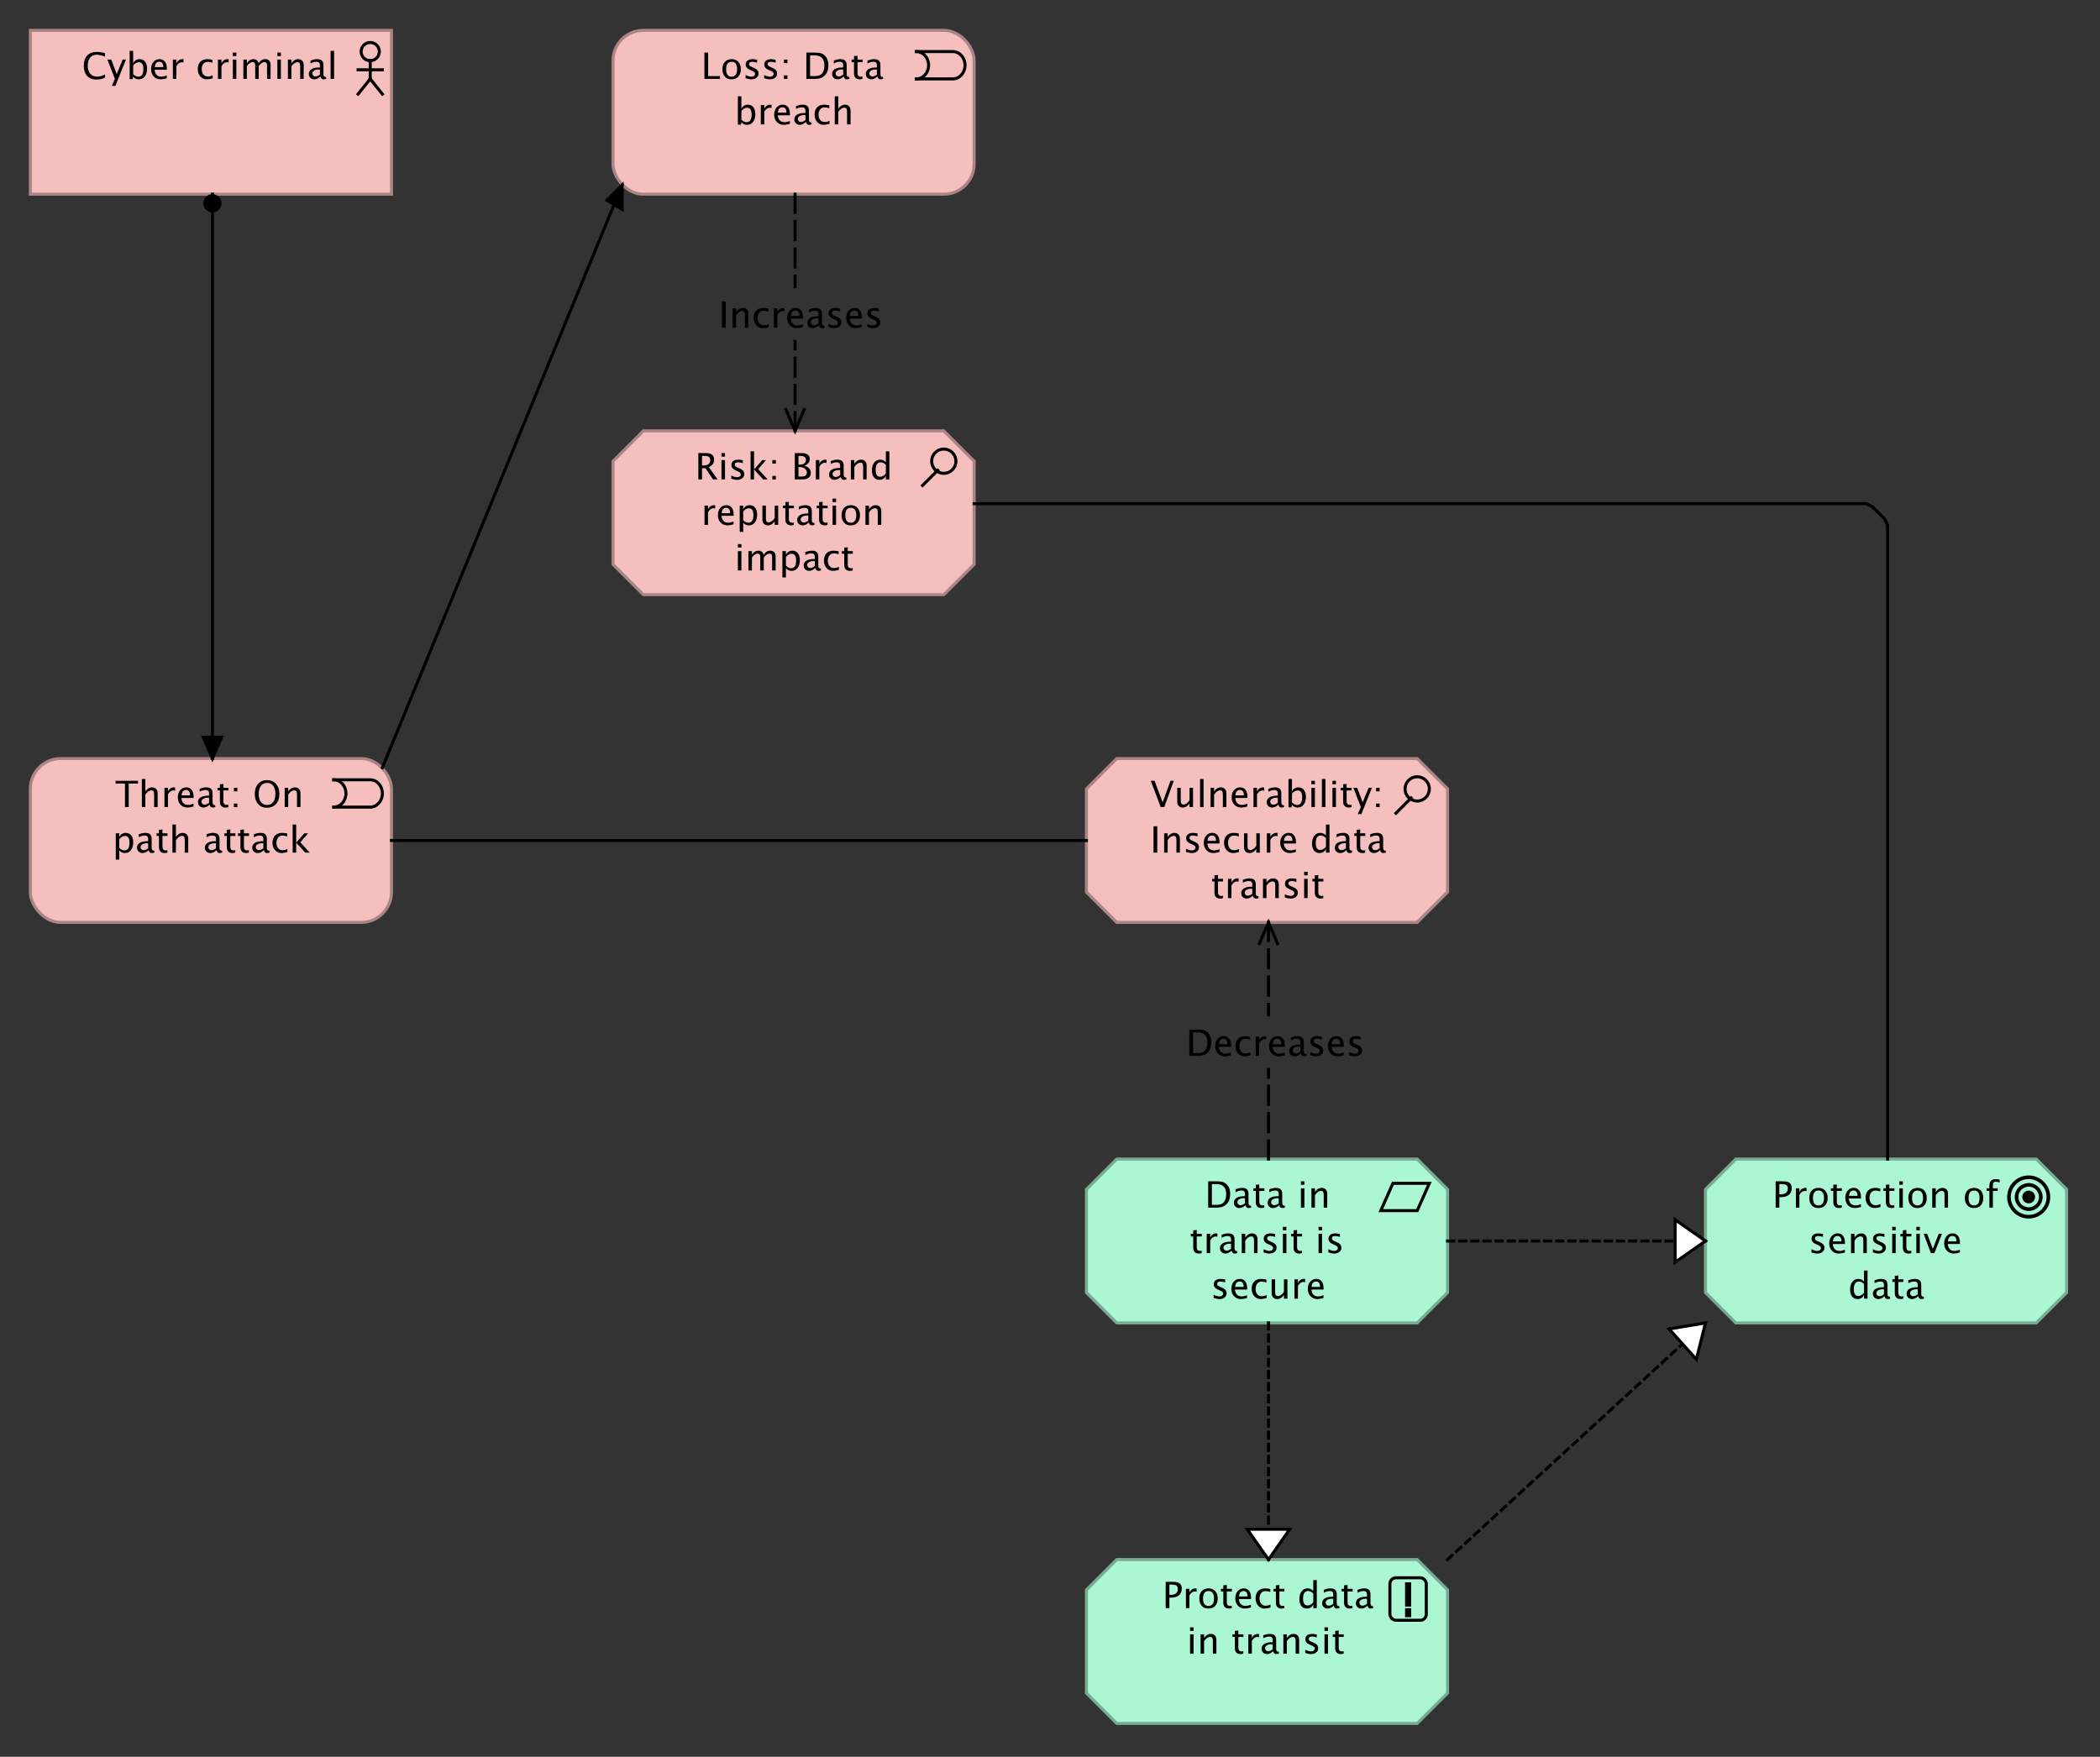 <?xml version="1.0" encoding="UTF-8"?>
<!DOCTYPE svg PUBLIC '-//W3C//DTD SVG 1.0//EN'
          'http://www.w3.org/TR/2001/REC-SVG-20010904/DTD/svg10.dtd'>
<svg fill-opacity="1" xmlns:xlink="http://www.w3.org/1999/xlink" color-rendering="auto" color-interpolation="auto" text-rendering="auto" stroke="black" stroke-linecap="square" stroke-miterlimit="10" shape-rendering="auto" stroke-opacity="1" fill="black" stroke-dasharray="none" font-weight="normal" stroke-width="1" viewBox="0 0 692 579" xmlns="http://www.w3.org/2000/svg" font-family="'Dialog'" font-style="normal" stroke-linejoin="miter" font-size="12px" stroke-dashoffset="0" image-rendering="auto"
><rect x="0" y="0" width="692" height="579" fill="#333333" stroke="none"/><!--Generated by Archi with Batik SVG Generator--><defs id="genericDefs"
  /><g
  ><defs id="defs1"
    ><clipPath clipPathUnits="userSpaceOnUse" id="clipPath1"
      ><path d="M9 9 L131 9 L131 66 L9 66 L9 9 Z"
      /></clipPath
      ><clipPath clipPathUnits="userSpaceOnUse" id="clipPath2"
      ><path d="M26 13 L113 13 L113 30 L26 30 L26 13 Z"
      /></clipPath
      ><clipPath clipPathUnits="userSpaceOnUse" id="clipPath3"
      ><path d="M9 249 L131 249 L131 306 L9 306 L9 249 Z"
      /></clipPath
      ><clipPath clipPathUnits="userSpaceOnUse" id="clipPath4"
      ><path d="M36 253 L104 253 L104 285 L36 285 L36 253 Z"
      /></clipPath
      ><clipPath clipPathUnits="userSpaceOnUse" id="clipPath5"
      ><path d="M201 9 L323 9 L323 66 L201 66 L201 9 Z"
      /></clipPath
      ><clipPath clipPathUnits="userSpaceOnUse" id="clipPath6"
      ><path d="M230 13 L293 13 L293 45 L230 45 L230 13 Z"
      /></clipPath
      ><clipPath clipPathUnits="userSpaceOnUse" id="clipPath7"
      ><path d="M201 141 L323 141 L323 198 L201 198 L201 141 Z"
      /></clipPath
      ><clipPath clipPathUnits="userSpaceOnUse" id="clipPath8"
      ><path d="M228 145 L296 145 L296 192 L228 192 L228 145 Z"
      /></clipPath
      ><clipPath clipPathUnits="userSpaceOnUse" id="clipPath9"
      ><path d="M357 249 L479 249 L479 306 L357 306 L357 249 Z"
      /></clipPath
      ><clipPath clipPathUnits="userSpaceOnUse" id="clipPath10"
      ><path d="M378 253 L458 253 L458 300 L378 300 L378 253 Z"
      /></clipPath
      ><clipPath clipPathUnits="userSpaceOnUse" id="clipPath11"
      ><path d="M561 381 L683 381 L683 438 L561 438 L561 381 Z"
      /></clipPath
      ><clipPath clipPathUnits="userSpaceOnUse" id="clipPath12"
      ><path d="M583 385 L660 385 L660 432 L583 432 L583 385 Z"
      /></clipPath
      ><clipPath clipPathUnits="userSpaceOnUse" id="clipPath13"
      ><path d="M357 513 L479 513 L479 570 L357 570 L357 513 Z"
      /></clipPath
      ><clipPath clipPathUnits="userSpaceOnUse" id="clipPath14"
      ><path d="M382 517 L454 517 L454 549 L382 549 L382 517 Z"
      /></clipPath
      ><clipPath clipPathUnits="userSpaceOnUse" id="clipPath15"
      ><path d="M357 381 L479 381 L479 438 L357 438 L357 381 Z"
      /></clipPath
      ><clipPath clipPathUnits="userSpaceOnUse" id="clipPath16"
      ><path d="M391 385 L444 385 L444 432 L391 432 L391 385 Z"
      /></clipPath
      ><clipPath clipPathUnits="userSpaceOnUse" id="clipPath17"
      ><path d="M55 53 L86 53 L86 263 L55 263 L55 53 Z"
      /></clipPath
      ><clipPath clipPathUnits="userSpaceOnUse" id="clipPath18"
      ><path d="M66 63 L75 63 L75 72 L66 72 L66 63 Z"
      /></clipPath
      ><clipPath clipPathUnits="userSpaceOnUse" id="clipPath19"
      ><path d="M65 241 L76 241 L76 253 L65 253 L65 241 Z"
      /></clipPath
      ><clipPath clipPathUnits="userSpaceOnUse" id="clipPath20"
      ><path d="M115 49 L218 49 L218 265 L115 265 L115 49 Z"
      /></clipPath
      ><clipPath clipPathUnits="userSpaceOnUse" id="clipPath21"
      ><path d="M198 59 L208 59 L208 72 L198 72 L198 59 Z"
      /></clipPath
      ><clipPath clipPathUnits="userSpaceOnUse" id="clipPath22"
      ><path d="M118 266 L370 266 L370 289 L118 289 L118 266 Z"
      /></clipPath
      ><clipPath clipPathUnits="userSpaceOnUse" id="clipPath23"
      ><path d="M292 95 L292 112 L232 112 L232 95 ZM223 54 L223 154 L301 154 L301 54 Z"
      /></clipPath
      ><clipPath clipPathUnits="userSpaceOnUse" id="clipPath24"
      ><path d="M257 133 L268 133 L268 145 L257 145 L257 133 Z"
      /></clipPath
      ><clipPath clipPathUnits="userSpaceOnUse" id="clipPath25"
      ><path d="M232 95 L292 95 L292 112 L232 112 L232 95 Z"
      /></clipPath
      ><clipPath clipPathUnits="userSpaceOnUse" id="clipPath26"
      ><path d="M310 155 L634 155 L634 394 L310 394 L310 155 Z"
      /></clipPath
      ><clipPath clipPathUnits="userSpaceOnUse" id="clipPath27"
      ><path d="M451 335 L451 352 L386 352 L386 335 ZM377 293 L377 393 L460 393 L460 293 Z"
      /></clipPath
      ><clipPath clipPathUnits="userSpaceOnUse" id="clipPath28"
      ><path d="M413 302 L424 302 L424 314 L413 314 L413 302 Z"
      /></clipPath
      ><clipPath clipPathUnits="userSpaceOnUse" id="clipPath29"
      ><path d="M386 335 L451 335 L451 352 L386 352 L386 335 Z"
      /></clipPath
      ><clipPath clipPathUnits="userSpaceOnUse" id="clipPath30"
      ><path d="M466 424 L575 424 L575 526 L466 526 L466 424 Z"
      /></clipPath
      ><clipPath clipPathUnits="userSpaceOnUse" id="clipPath31"
      ><path d="M548 434 L565 434 L565 451 L548 451 L548 434 Z"
      /></clipPath
      ><clipPath clipPathUnits="userSpaceOnUse" id="clipPath32"
      ><path d="M466 390 L575 390 L575 429 L466 429 L466 390 Z"
      /></clipPath
      ><clipPath clipPathUnits="userSpaceOnUse" id="clipPath33"
      ><path d="M550 400 L565 400 L565 419 L550 419 L550 400 Z"
      /></clipPath
      ><clipPath clipPathUnits="userSpaceOnUse" id="clipPath34"
      ><path d="M399 425 L438 425 L438 527 L399 527 L399 425 Z"
      /></clipPath
      ><clipPath clipPathUnits="userSpaceOnUse" id="clipPath35"
      ><path d="M409 502 L428 502 L428 517 L409 517 L409 502 Z"
      /></clipPath
    ></defs
    ><g fill="rgb(245,191,190)" text-rendering="optimizeLegibility" font-family="'Lucida Grande'" stroke-linejoin="round" stroke="rgb(245,191,190)" stroke-width="0" stroke-miterlimit="0"
    ><rect x="10" width="119" height="54" y="10" clip-path="url(#clipPath1)" stroke="none"
    /></g
    ><g fill="rgb(171,133,133)" text-rendering="optimizeLegibility" font-family="'Lucida Grande'" stroke-linecap="butt" stroke="rgb(171,133,133)"
    ><rect fill="none" x="10" width="119" height="54" y="10" clip-path="url(#clipPath1)"
      /><circle fill="none" r="3" clip-path="url(#clipPath1)" cx="122" cy="17" stroke="black"
      /><line clip-path="url(#clipPath1)" fill="none" x1="122" x2="122" y1="20" y2="26" stroke="black"
      /><line clip-path="url(#clipPath1)" fill="none" x1="122" x2="118" y1="26" y2="31" stroke="black"
      /><line clip-path="url(#clipPath1)" fill="none" x1="122" x2="126" y1="26" y2="31" stroke="black"
      /><line clip-path="url(#clipPath1)" fill="none" x1="118" x2="126" y1="23" y2="23" stroke="black"
      /><path fill="black" d="M31.834 26.217 Q29.812 26.217 28.711 25.03 Q27.609 23.844 27.609 21.67 Q27.609 19.502 28.731 18.307 Q29.854 17.111 31.893 17.111 Q33.059 17.111 34.623 17.492 L34.623 18.646 Q32.842 18.031 31.875 18.031 Q30.463 18.031 29.689 18.986 Q28.916 19.941 28.916 21.682 Q28.916 23.34 29.742 24.298 Q30.568 25.256 31.998 25.256 Q33.228 25.256 34.635 24.5 L34.635 25.555 Q33.352 26.217 31.834 26.217 ZM36.826 28.314 L37.857 26 L35.397 19.637 L36.645 19.637 L38.467 24.43 L40.412 19.637 L41.502 19.637 L38.027 28.314 ZM42.727 26.07 L42.727 16.748 L43.881 16.748 L43.881 20.832 Q44.59 19.496 46.008 19.496 Q47.156 19.496 47.815 20.334 Q48.475 21.172 48.475 22.625 Q48.475 24.207 47.727 25.177 Q46.98 26.146 45.762 26.146 Q44.631 26.146 43.881 25.279 L43.74 26.07 ZM43.881 24.482 Q44.772 25.279 45.58 25.279 Q47.244 25.279 47.244 22.742 Q47.244 20.504 45.768 20.504 Q44.801 20.504 43.881 21.553 ZM54.943 25.795 Q53.783 26.146 52.957 26.146 Q51.551 26.146 50.663 25.212 Q49.775 24.277 49.775 22.789 Q49.775 21.342 50.558 20.416 Q51.34 19.49 52.559 19.49 Q53.713 19.49 54.343 20.311 Q54.973 21.131 54.973 22.643 L54.967 23 L50.953 23 Q51.205 25.268 53.174 25.268 Q53.895 25.268 54.943 24.881 ZM51.006 22.133 L53.812 22.133 Q53.812 20.357 52.488 20.357 Q51.158 20.357 51.006 22.133 ZM56.965 26 L56.965 19.637 L58.119 19.637 L58.119 20.832 Q58.805 19.496 60.111 19.496 Q60.287 19.496 60.48 19.525 L60.48 20.604 Q60.182 20.504 59.953 20.504 Q58.857 20.504 58.119 21.805 L58.119 26 ZM68.156 26.146 Q66.867 26.146 66.018 25.191 Q65.168 24.236 65.168 22.783 Q65.168 21.23 66.009 20.363 Q66.85 19.496 68.356 19.496 Q69.1 19.496 70.019 19.701 L70.019 20.668 Q69.041 20.381 68.426 20.381 Q67.541 20.381 67.005 21.046 Q66.469 21.711 66.469 22.818 Q66.469 23.891 67.019 24.553 Q67.57 25.215 68.461 25.215 Q69.252 25.215 70.09 24.811 L70.09 25.807 Q68.971 26.146 68.156 26.146 ZM71.818 26 L71.818 19.637 L72.973 19.637 L72.973 20.832 Q73.658 19.496 74.965 19.496 Q75.141 19.496 75.334 19.525 L75.334 20.604 Q75.035 20.504 74.807 20.504 Q73.711 20.504 72.973 21.805 L72.973 26 ZM76.728 26 L76.728 19.637 L77.883 19.637 L77.883 26 ZM76.728 18.482 L76.728 17.328 L77.883 17.328 L77.883 18.482 ZM80.197 26 L80.197 19.637 L81.352 19.637 L81.352 20.832 Q82.195 19.496 83.519 19.496 Q84.797 19.496 85.26 20.832 Q86.08 19.49 87.393 19.49 Q88.236 19.49 88.699 19.985 Q89.162 20.48 89.162 21.371 L89.162 26 L88.002 26 L88.002 21.553 Q88.002 20.463 87.141 20.463 Q86.244 20.463 85.26 21.734 L85.26 26 L84.1 26 L84.1 21.553 Q84.1 20.457 83.221 20.457 Q82.348 20.457 81.352 21.734 L81.352 26 ZM91.4 26 L91.4 19.637 L92.555 19.637 L92.555 26 ZM91.4 18.482 L91.4 17.328 L92.555 17.328 L92.555 18.482 ZM94.869 26 L94.869 19.637 L96.023 19.637 L96.023 20.832 Q96.938 19.496 98.262 19.496 Q99.088 19.496 99.58 20.02 Q100.072 20.545 100.072 21.43 L100.072 26 L98.918 26 L98.918 21.805 Q98.918 21.096 98.71 20.794 Q98.502 20.492 98.022 20.492 Q96.961 20.492 96.023 21.881 L96.023 26 ZM105.598 25.191 Q104.561 26.146 103.6 26.146 Q102.809 26.146 102.287 25.651 Q101.766 25.156 101.766 24.4 Q101.766 23.357 102.642 22.798 Q103.518 22.238 105.152 22.238 L105.428 22.238 L105.428 21.471 Q105.428 20.363 104.291 20.363 Q103.377 20.363 102.316 20.926 L102.316 19.971 Q103.482 19.496 104.502 19.496 Q105.568 19.496 106.075 19.977 Q106.582 20.457 106.582 21.471 L106.582 24.354 Q106.582 25.344 107.191 25.344 Q107.268 25.344 107.414 25.32 L107.496 25.959 Q107.103 26.146 106.629 26.146 Q105.82 26.146 105.598 25.191 ZM105.428 24.564 L105.428 22.918 L105.041 22.906 Q104.092 22.906 103.506 23.267 Q102.92 23.627 102.92 24.213 Q102.92 24.629 103.213 24.916 Q103.506 25.203 103.928 25.203 Q104.648 25.203 105.428 24.564 ZM108.943 26 L108.943 16.748 L110.098 16.748 L110.098 26 Z" clip-path="url(#clipPath2)" stroke="none"
      /><rect x="10" y="250" clip-path="url(#clipPath3)" fill="rgb(245,191,190)" width="119" rx="10" ry="10" height="54" stroke="none"
      /><rect x="10" y="250" clip-path="url(#clipPath3)" fill="none" width="119" rx="10" ry="10" height="54"
      /><path fill="none" d="M110 266 C112.209 266 114 263.985 114 261.5 C114 259.015 112.209 257 110 257" clip-path="url(#clipPath3)" fill-rule="evenodd" stroke="black"
      /><path fill="none" d="M122 266 C124.209 266 126 263.985 126 261.5 C126 259.015 124.209 257 122 257 M110 257 L122 257 M110 266 L122 266" clip-path="url(#clipPath3)" fill-rule="evenodd" stroke="black"
      /><path fill="black" d="M41.182 266 L41.182 258.248 L38.105 258.248 L38.105 257.328 L45.488 257.328 L45.488 258.248 L42.412 258.248 L42.412 266 ZM46.742 266 L46.742 256.748 L47.897 256.748 L47.897 260.832 Q48.81 259.496 50.135 259.496 Q50.961 259.496 51.453 260.021 Q51.945 260.545 51.945 261.43 L51.945 266 L50.791 266 L50.791 261.805 Q50.791 261.096 50.583 260.794 Q50.375 260.492 49.895 260.492 Q48.834 260.492 47.897 261.881 L47.897 266 ZM54.19 266 L54.19 259.637 L55.344 259.637 L55.344 260.832 Q56.029 259.496 57.336 259.496 Q57.512 259.496 57.705 259.525 L57.705 260.603 Q57.406 260.504 57.178 260.504 Q56.082 260.504 55.344 261.805 L55.344 266 ZM63.764 265.795 Q62.603 266.147 61.777 266.147 Q60.371 266.147 59.483 265.212 Q58.596 264.277 58.596 262.789 Q58.596 261.342 59.378 260.416 Q60.16 259.49 61.379 259.49 Q62.533 259.49 63.163 260.31 Q63.793 261.131 63.793 262.643 L63.787 263 L59.773 263 Q60.025 265.268 61.994 265.268 Q62.715 265.268 63.764 264.881 ZM59.826 262.133 L62.633 262.133 Q62.633 260.357 61.309 260.357 Q59.978 260.357 59.826 262.133 ZM69.066 265.191 Q68.029 266.147 67.068 266.147 Q66.277 266.147 65.756 265.651 Q65.234 265.156 65.234 264.4 Q65.234 263.357 66.11 262.798 Q66.986 262.238 68.621 262.238 L68.897 262.238 L68.897 261.471 Q68.897 260.363 67.76 260.363 Q66.846 260.363 65.785 260.926 L65.785 259.971 Q66.951 259.496 67.971 259.496 Q69.037 259.496 69.544 259.977 Q70.051 260.457 70.051 261.471 L70.051 264.353 Q70.051 265.344 70.66 265.344 Q70.736 265.344 70.883 265.32 L70.965 265.959 Q70.572 266.147 70.098 266.147 Q69.289 266.147 69.066 265.191 ZM68.897 264.565 L68.897 262.918 L68.51 262.906 Q67.561 262.906 66.975 263.267 Q66.389 263.627 66.389 264.213 Q66.389 264.629 66.682 264.916 Q66.975 265.203 67.397 265.203 Q68.117 265.203 68.897 264.565 ZM74.322 266.147 Q73.443 266.147 72.951 265.643 Q72.459 265.139 72.459 264.242 L72.459 260.504 L71.662 260.504 L71.662 259.637 L72.459 259.637 L72.459 258.482 L73.613 258.371 L73.613 259.637 L75.277 259.637 L75.277 260.504 L73.613 260.504 L73.613 264.031 Q73.613 265.279 74.691 265.279 Q74.92 265.279 75.248 265.203 L75.248 266 Q74.715 266.147 74.322 266.147 ZM77.064 266 L77.064 264.846 L78.219 264.846 L78.219 266 ZM77.064 260.797 L77.064 259.637 L78.219 259.637 L78.219 260.797 ZM87.951 266.217 Q86.147 266.217 85.048 264.966 Q83.949 263.715 83.949 261.658 Q83.949 259.59 85.054 258.351 Q86.158 257.111 88.004 257.111 Q89.844 257.111 90.951 258.348 Q92.059 259.584 92.059 261.647 Q92.059 263.75 90.951 264.983 Q89.844 266.217 87.951 266.217 ZM87.969 265.297 Q89.299 265.297 90.025 264.339 Q90.752 263.381 90.752 261.635 Q90.752 259.941 90.022 258.986 Q89.293 258.031 88.004 258.031 Q86.709 258.031 85.982 258.989 Q85.256 259.947 85.256 261.652 Q85.256 263.352 85.977 264.324 Q86.697 265.297 87.969 265.297 ZM93.816 266 L93.816 259.637 L94.971 259.637 L94.971 260.832 Q95.885 259.496 97.209 259.496 Q98.035 259.496 98.527 260.021 Q99.019 260.545 99.019 261.43 L99.019 266 L97.865 266 L97.865 261.805 Q97.865 261.096 97.657 260.794 Q97.449 260.492 96.969 260.492 Q95.908 260.492 94.971 261.881 L94.971 266 Z" clip-path="url(#clipPath4)" stroke="none"
      /><path fill="black" d="M38.154 283.315 L38.154 274.637 L39.309 274.637 L39.309 275.832 Q40.018 274.496 41.435 274.496 Q42.584 274.496 43.243 275.334 Q43.902 276.172 43.902 277.625 Q43.902 279.207 43.155 280.177 Q42.408 281.147 41.19 281.147 Q40.059 281.147 39.309 280.279 L39.309 283.315 ZM39.309 279.482 Q40.199 280.279 41.008 280.279 Q42.672 280.279 42.672 277.742 Q42.672 275.504 41.195 275.504 Q40.228 275.504 39.309 276.553 ZM48.988 280.191 Q47.951 281.147 46.99 281.147 Q46.199 281.147 45.678 280.651 Q45.156 280.156 45.156 279.4 Q45.156 278.357 46.032 277.798 Q46.908 277.238 48.543 277.238 L48.818 277.238 L48.818 276.471 Q48.818 275.363 47.682 275.363 Q46.768 275.363 45.707 275.926 L45.707 274.971 Q46.873 274.496 47.893 274.496 Q48.959 274.496 49.466 274.977 Q49.973 275.457 49.973 276.471 L49.973 279.353 Q49.973 280.344 50.582 280.344 Q50.658 280.344 50.805 280.32 L50.887 280.959 Q50.494 281.147 50.02 281.147 Q49.211 281.147 48.988 280.191 ZM48.818 279.565 L48.818 277.918 L48.432 277.906 Q47.482 277.906 46.897 278.267 Q46.31 278.627 46.31 279.213 Q46.31 279.629 46.603 279.916 Q46.897 280.203 47.318 280.203 Q48.039 280.203 48.818 279.565 ZM54.244 281.147 Q53.365 281.147 52.873 280.643 Q52.381 280.139 52.381 279.242 L52.381 275.504 L51.584 275.504 L51.584 274.637 L52.381 274.637 L52.381 273.482 L53.535 273.371 L53.535 274.637 L55.199 274.637 L55.199 275.504 L53.535 275.504 L53.535 279.031 Q53.535 280.279 54.613 280.279 Q54.842 280.279 55.17 280.203 L55.17 281 Q54.637 281.147 54.244 281.147 ZM56.822 281 L56.822 271.748 L57.977 271.748 L57.977 275.832 Q58.891 274.496 60.215 274.496 Q61.041 274.496 61.533 275.021 Q62.025 275.545 62.025 276.43 L62.025 281 L60.871 281 L60.871 276.805 Q60.871 276.096 60.663 275.794 Q60.455 275.492 59.975 275.492 Q58.914 275.492 57.977 276.881 L57.977 281 ZM71.348 280.191 Q70.311 281.147 69.35 281.147 Q68.559 281.147 68.037 280.651 Q67.516 280.156 67.516 279.4 Q67.516 278.357 68.392 277.798 Q69.268 277.238 70.902 277.238 L71.178 277.238 L71.178 276.471 Q71.178 275.363 70.041 275.363 Q69.127 275.363 68.066 275.926 L68.066 274.971 Q69.232 274.496 70.252 274.496 Q71.318 274.496 71.825 274.977 Q72.332 275.457 72.332 276.471 L72.332 279.353 Q72.332 280.344 72.941 280.344 Q73.018 280.344 73.164 280.32 L73.246 280.959 Q72.853 281.147 72.379 281.147 Q71.57 281.147 71.348 280.191 ZM71.178 279.565 L71.178 277.918 L70.791 277.906 Q69.842 277.906 69.256 278.267 Q68.67 278.627 68.67 279.213 Q68.67 279.629 68.963 279.916 Q69.256 280.203 69.678 280.203 Q70.398 280.203 71.178 279.565 ZM76.603 281.147 Q75.725 281.147 75.232 280.643 Q74.74 280.139 74.74 279.242 L74.74 275.504 L73.943 275.504 L73.943 274.637 L74.74 274.637 L74.74 273.482 L75.894 273.371 L75.894 274.637 L77.559 274.637 L77.559 275.504 L75.894 275.504 L75.894 279.031 Q75.894 280.279 76.973 280.279 Q77.201 280.279 77.529 280.203 L77.529 281 Q76.996 281.147 76.603 281.147 ZM81.092 281.147 Q80.213 281.147 79.721 280.643 Q79.228 280.139 79.228 279.242 L79.228 275.504 L78.432 275.504 L78.432 274.637 L79.228 274.637 L79.228 273.482 L80.383 273.371 L80.383 274.637 L82.047 274.637 L82.047 275.504 L80.383 275.504 L80.383 279.031 Q80.383 280.279 81.461 280.279 Q81.689 280.279 82.018 280.203 L82.018 281 Q81.484 281.147 81.092 281.147 ZM86.951 280.191 Q85.914 281.147 84.953 281.147 Q84.162 281.147 83.641 280.651 Q83.119 280.156 83.119 279.4 Q83.119 278.357 83.995 277.798 Q84.871 277.238 86.506 277.238 L86.781 277.238 L86.781 276.471 Q86.781 275.363 85.644 275.363 Q84.731 275.363 83.67 275.926 L83.67 274.971 Q84.836 274.496 85.856 274.496 Q86.922 274.496 87.429 274.977 Q87.936 275.457 87.936 276.471 L87.936 279.353 Q87.936 280.344 88.545 280.344 Q88.621 280.344 88.768 280.32 L88.85 280.959 Q88.457 281.147 87.982 281.147 Q87.174 281.147 86.951 280.191 ZM86.781 279.565 L86.781 277.918 L86.394 277.906 Q85.445 277.906 84.859 278.267 Q84.273 278.627 84.273 279.213 Q84.273 279.629 84.566 279.916 Q84.859 280.203 85.281 280.203 Q86.002 280.203 86.781 279.565 ZM92.781 281.147 Q91.492 281.147 90.643 280.191 Q89.793 279.236 89.793 277.783 Q89.793 276.231 90.634 275.363 Q91.475 274.496 92.981 274.496 Q93.725 274.496 94.644 274.701 L94.644 275.668 Q93.666 275.381 93.051 275.381 Q92.166 275.381 91.63 276.046 Q91.094 276.711 91.094 277.818 Q91.094 278.891 91.644 279.553 Q92.195 280.215 93.086 280.215 Q93.877 280.215 94.715 279.81 L94.715 280.807 Q93.596 281.147 92.781 281.147 ZM96.443 281 L96.443 271.748 L97.598 271.748 L97.598 277.725 L100.293 274.637 L101.535 274.637 L98.963 277.607 L102.068 281 L100.592 281 L97.598 277.736 L97.598 281 Z" clip-path="url(#clipPath4)" stroke="none"
      /><rect x="202" y="10" clip-path="url(#clipPath5)" fill="rgb(245,191,190)" width="119" rx="10" ry="10" height="54" stroke="none"
      /><rect x="202" y="10" clip-path="url(#clipPath5)" fill="none" width="119" rx="10" ry="10" height="54"
      /><path fill="none" d="M302 26 C304.209 26 306 23.985 306 21.5 C306 19.015 304.209 17 302 17" clip-path="url(#clipPath5)" fill-rule="evenodd" stroke="black"
      /><path fill="none" d="M314 26 C316.209 26 318 23.985 318 21.5 C318 19.015 316.209 17 314 17 M302 17 L314 17 M302 26 L314 26" clip-path="url(#clipPath5)" fill-rule="evenodd" stroke="black"
      /><path fill="black" d="M232.119 26 L232.119 17.328 L233.35 17.328 L233.35 25.08 L237.252 25.08 L237.252 26 ZM241.043 26.146 Q239.678 26.146 238.863 25.241 Q238.049 24.336 238.049 22.818 Q238.049 21.283 238.866 20.39 Q239.684 19.496 241.084 19.496 Q242.484 19.496 243.302 20.39 Q244.119 21.283 244.119 22.807 Q244.119 24.365 243.299 25.256 Q242.478 26.146 241.043 26.146 ZM241.06 25.279 Q242.894 25.279 242.894 22.807 Q242.894 20.363 241.084 20.363 Q239.279 20.363 239.279 22.818 Q239.279 25.279 241.06 25.279 ZM247.611 26.146 Q246.82 26.146 245.69 25.777 L245.69 24.717 Q246.82 25.279 247.658 25.279 Q248.156 25.279 248.484 25.01 Q248.812 24.74 248.812 24.336 Q248.812 23.744 247.893 23.357 L247.219 23.07 Q245.725 22.449 245.725 21.283 Q245.725 20.451 246.314 19.974 Q246.902 19.496 247.928 19.496 Q248.461 19.496 249.246 19.643 L249.486 19.689 L249.486 20.65 Q248.519 20.363 247.951 20.363 Q246.838 20.363 246.838 21.172 Q246.838 21.693 247.682 22.051 L248.238 22.285 Q249.182 22.684 249.574 23.126 Q249.967 23.568 249.967 24.23 Q249.967 25.068 249.305 25.607 Q248.643 26.146 247.611 26.146 ZM253.728 26.146 Q252.938 26.146 251.807 25.777 L251.807 24.717 Q252.938 25.279 253.775 25.279 Q254.273 25.279 254.602 25.01 Q254.93 24.74 254.93 24.336 Q254.93 23.744 254.01 23.357 L253.336 23.07 Q251.842 22.449 251.842 21.283 Q251.842 20.451 252.431 19.974 Q253.019 19.496 254.045 19.496 Q254.578 19.496 255.363 19.643 L255.603 19.689 L255.603 20.65 Q254.637 20.363 254.068 20.363 Q252.955 20.363 252.955 21.172 Q252.955 21.693 253.799 22.051 L254.356 22.285 Q255.299 22.684 255.691 23.126 Q256.084 23.568 256.084 24.23 Q256.084 25.068 255.422 25.607 Q254.76 26.146 253.728 26.146 ZM258.322 26 L258.322 24.846 L259.477 24.846 L259.477 26 ZM258.322 20.797 L258.322 19.637 L259.477 19.637 L259.477 20.797 ZM265.717 26 L265.717 17.328 L268.6 17.328 Q269.889 17.328 270.683 17.615 Q271.477 17.902 272.057 18.588 Q272.977 19.678 272.977 21.459 Q272.977 23.621 271.834 24.811 Q270.691 26 268.617 26 ZM266.947 25.08 L268.523 25.08 Q270.211 25.08 270.914 24.172 Q271.67 23.205 271.67 21.576 Q271.67 20.047 270.926 19.174 Q270.475 18.641 269.848 18.444 Q269.221 18.248 267.961 18.248 L266.947 18.248 ZM278.022 25.191 Q276.984 26.146 276.023 26.146 Q275.232 26.146 274.711 25.651 Q274.19 25.156 274.19 24.4 Q274.19 23.357 275.065 22.798 Q275.941 22.238 277.576 22.238 L277.852 22.238 L277.852 21.471 Q277.852 20.363 276.715 20.363 Q275.801 20.363 274.74 20.926 L274.74 19.971 Q275.906 19.496 276.926 19.496 Q277.992 19.496 278.499 19.977 Q279.006 20.457 279.006 21.471 L279.006 24.354 Q279.006 25.344 279.615 25.344 Q279.691 25.344 279.838 25.32 L279.92 25.959 Q279.527 26.146 279.053 26.146 Q278.244 26.146 278.022 25.191 ZM277.852 24.564 L277.852 22.918 L277.465 22.906 Q276.516 22.906 275.93 23.267 Q275.344 23.627 275.344 24.213 Q275.344 24.629 275.637 24.916 Q275.93 25.203 276.352 25.203 Q277.072 25.203 277.852 24.564 ZM283.277 26.146 Q282.398 26.146 281.906 25.643 Q281.414 25.139 281.414 24.242 L281.414 20.504 L280.617 20.504 L280.617 19.637 L281.414 19.637 L281.414 18.482 L282.568 18.371 L282.568 19.637 L284.232 19.637 L284.232 20.504 L282.568 20.504 L282.568 24.031 Q282.568 25.279 283.647 25.279 Q283.875 25.279 284.203 25.203 L284.203 26 Q283.67 26.146 283.277 26.146 ZM289.137 25.191 Q288.1 26.146 287.139 26.146 Q286.348 26.146 285.826 25.651 Q285.305 25.156 285.305 24.4 Q285.305 23.357 286.181 22.798 Q287.057 22.238 288.691 22.238 L288.967 22.238 L288.967 21.471 Q288.967 20.363 287.83 20.363 Q286.916 20.363 285.856 20.926 L285.856 19.971 Q287.022 19.496 288.041 19.496 Q289.107 19.496 289.614 19.977 Q290.121 20.457 290.121 21.471 L290.121 24.354 Q290.121 25.344 290.731 25.344 Q290.807 25.344 290.953 25.32 L291.035 25.959 Q290.643 26.146 290.168 26.146 Q289.359 26.146 289.137 25.191 ZM288.967 24.564 L288.967 22.918 L288.58 22.906 Q287.631 22.906 287.045 23.267 Q286.459 23.627 286.459 24.213 Q286.459 24.629 286.752 24.916 Q287.045 25.203 287.467 25.203 Q288.188 25.203 288.967 24.564 Z" clip-path="url(#clipPath6)" stroke="none"
      /><path fill="black" d="M243.154 41.07 L243.154 31.748 L244.309 31.748 L244.309 35.832 Q245.018 34.496 246.435 34.496 Q247.584 34.496 248.243 35.334 Q248.902 36.172 248.902 37.625 Q248.902 39.207 248.155 40.177 Q247.408 41.147 246.19 41.147 Q245.059 41.147 244.309 40.279 L244.168 41.07 ZM244.309 39.482 Q245.199 40.279 246.008 40.279 Q247.672 40.279 247.672 37.742 Q247.672 35.504 246.195 35.504 Q245.228 35.504 244.309 36.553 ZM250.707 41 L250.707 34.637 L251.861 34.637 L251.861 35.832 Q252.547 34.496 253.853 34.496 Q254.029 34.496 254.223 34.525 L254.223 35.603 Q253.924 35.504 253.695 35.504 Q252.6 35.504 251.861 36.805 L251.861 41 ZM260.281 40.795 Q259.121 41.147 258.295 41.147 Q256.889 41.147 256.001 40.212 Q255.113 39.277 255.113 37.789 Q255.113 36.342 255.895 35.416 Q256.678 34.49 257.897 34.49 Q259.051 34.49 259.681 35.31 Q260.31 36.131 260.31 37.643 L260.305 38 L256.291 38 Q256.543 40.268 258.512 40.268 Q259.232 40.268 260.281 39.881 ZM256.344 37.133 L259.15 37.133 Q259.15 35.357 257.826 35.357 Q256.496 35.357 256.344 37.133 ZM265.584 40.191 Q264.547 41.147 263.586 41.147 Q262.795 41.147 262.273 40.651 Q261.752 40.156 261.752 39.4 Q261.752 38.357 262.628 37.798 Q263.504 37.238 265.139 37.238 L265.414 37.238 L265.414 36.471 Q265.414 35.363 264.277 35.363 Q263.363 35.363 262.303 35.926 L262.303 34.971 Q263.469 34.496 264.488 34.496 Q265.555 34.496 266.062 34.977 Q266.568 35.457 266.568 36.471 L266.568 39.353 Q266.568 40.344 267.178 40.344 Q267.254 40.344 267.4 40.32 L267.482 40.959 Q267.09 41.147 266.615 41.147 Q265.807 41.147 265.584 40.191 ZM265.414 39.565 L265.414 37.918 L265.027 37.906 Q264.078 37.906 263.492 38.267 Q262.906 38.627 262.906 39.213 Q262.906 39.629 263.199 39.916 Q263.492 40.203 263.914 40.203 Q264.635 40.203 265.414 39.565 ZM271.414 41.147 Q270.125 41.147 269.275 40.191 Q268.426 39.236 268.426 37.783 Q268.426 36.23 269.267 35.363 Q270.107 34.496 271.613 34.496 Q272.357 34.496 273.277 34.701 L273.277 35.668 Q272.299 35.381 271.684 35.381 Q270.799 35.381 270.263 36.046 Q269.727 36.711 269.727 37.818 Q269.727 38.891 270.277 39.553 Q270.828 40.215 271.719 40.215 Q272.51 40.215 273.348 39.81 L273.348 40.807 Q272.228 41.147 271.414 41.147 ZM275.076 41 L275.076 31.748 L276.231 31.748 L276.231 35.832 Q277.144 34.496 278.469 34.496 Q279.295 34.496 279.787 35.02 Q280.279 35.545 280.279 36.43 L280.279 41 L279.125 41 L279.125 36.805 Q279.125 36.096 278.917 35.794 Q278.709 35.492 278.228 35.492 Q277.168 35.492 276.231 36.881 L276.231 41 Z" clip-path="url(#clipPath6)" stroke="none"
      /><path fill="rgb(245,191,190)" d="M212 142 L311 142 L321 152 L321 186 L311 196 L212 196 L202 186 L202 152 L212 142" clip-path="url(#clipPath7)" fill-rule="evenodd" stroke="none"
      /><polygon fill="none" points=" 212 142 311 142 321 152 321 186 311 196 212 196 202 186 202 152" clip-path="url(#clipPath7)"
      /><circle fill="none" r="4" clip-path="url(#clipPath7)" cx="311" cy="152" stroke="black"
      /><line clip-path="url(#clipPath7)" fill="none" x1="309" x2="304" y1="155" y2="160" stroke="black"
      /><path fill="black" d="M230.119 158 L230.119 149.328 L232.744 149.328 Q233.992 149.328 234.657 149.879 Q235.322 150.43 235.322 151.478 Q235.322 153.213 233.57 153.94 L236.465 158 L234.953 158 L232.486 154.332 L231.338 154.332 L231.338 158 ZM231.338 153.412 L231.736 153.412 Q234.057 153.412 234.057 151.59 Q234.057 150.248 232.111 150.248 L231.338 150.248 ZM237.742 158 L237.742 151.637 L238.897 151.637 L238.897 158 ZM237.742 150.482 L237.742 149.328 L238.897 149.328 L238.897 150.482 ZM242.898 158.147 Q242.107 158.147 240.977 157.777 L240.977 156.717 Q242.107 157.279 242.945 157.279 Q243.443 157.279 243.772 157.01 Q244.1 156.74 244.1 156.336 Q244.1 155.744 243.18 155.357 L242.506 155.07 Q241.012 154.449 241.012 153.283 Q241.012 152.451 241.601 151.974 Q242.19 151.496 243.215 151.496 Q243.748 151.496 244.533 151.643 L244.773 151.69 L244.773 152.65 Q243.807 152.363 243.238 152.363 Q242.125 152.363 242.125 153.172 Q242.125 153.693 242.969 154.051 L243.525 154.285 Q244.469 154.684 244.861 155.126 Q245.254 155.568 245.254 156.231 Q245.254 157.068 244.592 157.607 Q243.93 158.147 242.898 158.147 ZM247.328 158 L247.328 148.748 L248.482 148.748 L248.482 154.725 L251.178 151.637 L252.42 151.637 L249.848 154.607 L252.953 158 L251.477 158 L248.482 154.736 L248.482 158 ZM254.506 158 L254.506 156.846 L255.66 156.846 L255.66 158 ZM254.506 152.797 L254.506 151.637 L255.66 151.637 L255.66 152.797 ZM261.9 158 L261.9 149.328 L264.15 149.328 Q265.451 149.328 266.146 149.82 Q266.84 150.312 266.84 151.238 Q266.84 152.815 265.059 153.482 Q267.185 154.133 267.185 155.832 Q267.185 156.887 266.482 157.443 Q265.779 158 264.455 158 ZM263.119 157.08 L263.371 157.08 Q264.725 157.08 265.123 156.91 Q265.885 156.588 265.885 155.715 Q265.885 154.941 265.193 154.429 Q264.502 153.916 263.465 153.916 L263.119 153.916 ZM263.119 153.137 L263.512 153.137 Q264.496 153.137 265.038 152.715 Q265.58 152.293 265.58 151.525 Q265.58 150.248 263.6 150.248 L263.119 150.248 ZM268.838 158 L268.838 151.637 L269.992 151.637 L269.992 152.832 Q270.678 151.496 271.984 151.496 Q272.16 151.496 272.353 151.525 L272.353 152.603 Q272.055 152.504 271.826 152.504 Q270.731 152.504 269.992 153.805 L269.992 158 ZM277.029 157.191 Q275.992 158.147 275.031 158.147 Q274.24 158.147 273.719 157.651 Q273.197 157.156 273.197 156.4 Q273.197 155.357 274.073 154.798 Q274.949 154.238 276.584 154.238 L276.859 154.238 L276.859 153.471 Q276.859 152.363 275.723 152.363 Q274.809 152.363 273.748 152.926 L273.748 151.971 Q274.914 151.496 275.934 151.496 Q277 151.496 277.507 151.977 Q278.014 152.457 278.014 153.471 L278.014 156.353 Q278.014 157.344 278.623 157.344 Q278.699 157.344 278.846 157.32 L278.928 157.959 Q278.535 158.147 278.06 158.147 Q277.252 158.147 277.029 157.191 ZM276.859 156.565 L276.859 154.918 L276.473 154.906 Q275.523 154.906 274.938 155.267 Q274.352 155.627 274.352 156.213 Q274.352 156.629 274.644 156.916 Q274.938 157.203 275.359 157.203 Q276.08 157.203 276.859 156.565 ZM280.375 158 L280.375 151.637 L281.529 151.637 L281.529 152.832 Q282.443 151.496 283.768 151.496 Q284.594 151.496 285.086 152.02 Q285.578 152.545 285.578 153.43 L285.578 158 L284.424 158 L284.424 153.805 Q284.424 153.096 284.216 152.794 Q284.008 152.492 283.527 152.492 Q282.467 152.492 281.529 153.881 L281.529 158 ZM291.906 158 L291.906 156.805 Q291.203 158.147 289.785 158.147 Q288.637 158.147 287.978 157.309 Q287.318 156.471 287.318 155.018 Q287.318 153.43 288.065 152.463 Q288.812 151.496 290.031 151.496 Q291.162 151.496 291.906 152.363 L291.906 148.748 L293.066 148.748 L293.066 158 ZM291.906 153.154 Q291.01 152.363 290.207 152.363 Q288.549 152.363 288.549 154.9 Q288.549 157.133 290.025 157.133 Q290.986 157.133 291.906 156.084 Z" clip-path="url(#clipPath8)" stroke="none"
      /><path fill="black" d="M232.154 173 L232.154 166.637 L233.309 166.637 L233.309 167.832 Q233.994 166.496 235.301 166.496 Q235.477 166.496 235.67 166.525 L235.67 167.603 Q235.371 167.504 235.143 167.504 Q234.047 167.504 233.309 168.805 L233.309 173 ZM241.728 172.795 Q240.568 173.147 239.742 173.147 Q238.336 173.147 237.448 172.212 Q236.56 171.277 236.56 169.789 Q236.56 168.342 237.343 167.416 Q238.125 166.49 239.344 166.49 Q240.498 166.49 241.128 167.31 Q241.758 168.131 241.758 169.643 L241.752 170 L237.738 170 Q237.99 172.268 239.959 172.268 Q240.68 172.268 241.728 171.881 ZM237.791 169.133 L240.598 169.133 Q240.598 167.357 239.273 167.357 Q237.943 167.357 237.791 169.133 ZM243.75 175.315 L243.75 166.637 L244.904 166.637 L244.904 167.832 Q245.613 166.496 247.031 166.496 Q248.18 166.496 248.839 167.334 Q249.498 168.172 249.498 169.625 Q249.498 171.207 248.751 172.177 Q248.004 173.147 246.785 173.147 Q245.654 173.147 244.904 172.279 L244.904 175.315 ZM244.904 171.482 Q245.795 172.279 246.603 172.279 Q248.268 172.279 248.268 169.742 Q248.268 167.504 246.791 167.504 Q245.824 167.504 244.904 168.553 ZM255.281 173 L255.281 171.805 Q254.361 173.147 253.049 173.147 Q252.217 173.147 251.725 172.622 Q251.232 172.098 251.232 171.207 L251.232 166.637 L252.387 166.637 L252.387 170.832 Q252.387 171.547 252.595 171.849 Q252.803 172.15 253.289 172.15 Q254.344 172.15 255.281 170.762 L255.281 166.637 L256.435 166.637 L256.435 173 ZM260.66 173.147 Q259.781 173.147 259.289 172.643 Q258.797 172.139 258.797 171.242 L258.797 167.504 L258 167.504 L258 166.637 L258.797 166.637 L258.797 165.482 L259.951 165.371 L259.951 166.637 L261.615 166.637 L261.615 167.504 L259.951 167.504 L259.951 171.031 Q259.951 172.279 261.029 172.279 Q261.258 172.279 261.586 172.203 L261.586 173 Q261.053 173.147 260.66 173.147 ZM266.519 172.191 Q265.482 173.147 264.522 173.147 Q263.731 173.147 263.209 172.651 Q262.688 172.156 262.688 171.4 Q262.688 170.357 263.563 169.798 Q264.44 169.238 266.074 169.238 L266.35 169.238 L266.35 168.471 Q266.35 167.363 265.213 167.363 Q264.299 167.363 263.238 167.926 L263.238 166.971 Q264.404 166.496 265.424 166.496 Q266.49 166.496 266.997 166.977 Q267.504 167.457 267.504 168.471 L267.504 171.353 Q267.504 172.344 268.113 172.344 Q268.19 172.344 268.336 172.32 L268.418 172.959 Q268.025 173.147 267.551 173.147 Q266.742 173.147 266.519 172.191 ZM266.35 171.565 L266.35 169.918 L265.963 169.906 Q265.014 169.906 264.428 170.267 Q263.842 170.627 263.842 171.213 Q263.842 171.629 264.135 171.916 Q264.428 172.203 264.85 172.203 Q265.57 172.203 266.35 171.565 ZM271.775 173.147 Q270.897 173.147 270.404 172.643 Q269.912 172.139 269.912 171.242 L269.912 167.504 L269.115 167.504 L269.115 166.637 L269.912 166.637 L269.912 165.482 L271.066 165.371 L271.066 166.637 L272.731 166.637 L272.731 167.504 L271.066 167.504 L271.066 171.031 Q271.066 172.279 272.144 172.279 Q272.373 172.279 272.701 172.203 L272.701 173 Q272.168 173.147 271.775 173.147 ZM274.353 173 L274.353 166.637 L275.508 166.637 L275.508 173 ZM274.353 165.482 L274.353 164.328 L275.508 164.328 L275.508 165.482 ZM280.312 173.147 Q278.947 173.147 278.133 172.241 Q277.318 171.336 277.318 169.818 Q277.318 168.283 278.136 167.39 Q278.953 166.496 280.353 166.496 Q281.754 166.496 282.571 167.39 Q283.389 168.283 283.389 169.807 Q283.389 171.365 282.568 172.256 Q281.748 173.147 280.312 173.147 ZM280.33 172.279 Q282.164 172.279 282.164 169.807 Q282.164 167.363 280.353 167.363 Q278.549 167.363 278.549 169.818 Q278.549 172.279 280.33 172.279 ZM285.193 173 L285.193 166.637 L286.348 166.637 L286.348 167.832 Q287.262 166.496 288.586 166.496 Q289.412 166.496 289.904 167.02 Q290.397 167.545 290.397 168.43 L290.397 173 L289.242 173 L289.242 168.805 Q289.242 168.096 289.034 167.794 Q288.826 167.492 288.346 167.492 Q287.285 167.492 286.348 168.881 L286.348 173 Z" clip-path="url(#clipPath8)" stroke="none"
      /><path fill="black" d="M243.154 188 L243.154 181.637 L244.309 181.637 L244.309 188 ZM243.154 180.482 L243.154 179.328 L244.309 179.328 L244.309 180.482 ZM246.623 188 L246.623 181.637 L247.777 181.637 L247.777 182.832 Q248.621 181.496 249.945 181.496 Q251.223 181.496 251.685 182.832 Q252.506 181.49 253.818 181.49 Q254.662 181.49 255.125 181.985 Q255.588 182.481 255.588 183.371 L255.588 188 L254.428 188 L254.428 183.553 Q254.428 182.463 253.566 182.463 Q252.67 182.463 251.685 183.734 L251.685 188 L250.525 188 L250.525 183.553 Q250.525 182.457 249.647 182.457 Q248.773 182.457 247.777 183.734 L247.777 188 ZM257.826 190.315 L257.826 181.637 L258.981 181.637 L258.981 182.832 Q259.69 181.496 261.107 181.496 Q262.256 181.496 262.915 182.334 Q263.574 183.172 263.574 184.625 Q263.574 186.207 262.827 187.177 Q262.08 188.147 260.861 188.147 Q259.731 188.147 258.981 187.279 L258.981 190.315 ZM258.981 186.482 Q259.871 187.279 260.68 187.279 Q262.344 187.279 262.344 184.742 Q262.344 182.504 260.867 182.504 Q259.9 182.504 258.981 183.553 ZM268.66 187.191 Q267.623 188.147 266.662 188.147 Q265.871 188.147 265.35 187.651 Q264.828 187.156 264.828 186.4 Q264.828 185.357 265.704 184.798 Q266.58 184.238 268.215 184.238 L268.49 184.238 L268.49 183.471 Q268.49 182.363 267.353 182.363 Q266.44 182.363 265.379 182.926 L265.379 181.971 Q266.545 181.496 267.565 181.496 Q268.631 181.496 269.138 181.977 Q269.644 182.457 269.644 183.471 L269.644 186.353 Q269.644 187.344 270.254 187.344 Q270.33 187.344 270.477 187.32 L270.559 187.959 Q270.166 188.147 269.691 188.147 Q268.883 188.147 268.66 187.191 ZM268.49 186.565 L268.49 184.918 L268.103 184.906 Q267.154 184.906 266.568 185.267 Q265.982 185.627 265.982 186.213 Q265.982 186.629 266.275 186.916 Q266.568 187.203 266.99 187.203 Q267.711 187.203 268.49 186.565 ZM274.49 188.147 Q273.201 188.147 272.352 187.191 Q271.502 186.236 271.502 184.783 Q271.502 183.231 272.343 182.363 Q273.184 181.496 274.69 181.496 Q275.434 181.496 276.353 181.701 L276.353 182.668 Q275.375 182.381 274.76 182.381 Q273.875 182.381 273.339 183.046 Q272.803 183.711 272.803 184.818 Q272.803 185.891 273.353 186.553 Q273.904 187.215 274.795 187.215 Q275.586 187.215 276.424 186.81 L276.424 187.807 Q275.305 188.147 274.49 188.147 ZM280.062 188.147 Q279.184 188.147 278.691 187.643 Q278.199 187.139 278.199 186.242 L278.199 182.504 L277.402 182.504 L277.402 181.637 L278.199 181.637 L278.199 180.482 L279.353 180.371 L279.353 181.637 L281.018 181.637 L281.018 182.504 L279.353 182.504 L279.353 186.031 Q279.353 187.279 280.432 187.279 Q280.66 187.279 280.988 187.203 L280.988 188 Q280.455 188.147 280.062 188.147 Z" clip-path="url(#clipPath8)" stroke="none"
      /><path fill="rgb(245,191,190)" d="M368 250 L467 250 L477 260 L477 294 L467 304 L368 304 L358 294 L358 260 L368 250" clip-path="url(#clipPath9)" fill-rule="evenodd" stroke="none"
      /><polygon fill="none" points=" 368 250 467 250 477 260 477 294 467 304 368 304 358 294 358 260" clip-path="url(#clipPath9)"
      /><circle fill="none" r="4" clip-path="url(#clipPath9)" cx="467" cy="260" stroke="black"
      /><line clip-path="url(#clipPath9)" fill="none" x1="465" x2="460" y1="263" y2="268" stroke="black"
      /><path fill="black" d="M382.486 266 L379.211 257.328 L380.441 257.328 L383.125 264.43 L385.715 257.328 L386.793 257.328 L383.647 266 ZM391.978 266 L391.978 264.805 Q391.059 266.147 389.746 266.147 Q388.914 266.147 388.422 265.622 Q387.93 265.098 387.93 264.207 L387.93 259.637 L389.084 259.637 L389.084 263.832 Q389.084 264.547 389.292 264.849 Q389.5 265.15 389.986 265.15 Q391.041 265.15 391.978 263.762 L391.978 259.637 L393.133 259.637 L393.133 266 ZM395.447 266 L395.447 256.748 L396.602 256.748 L396.602 266 ZM398.916 266 L398.916 259.637 L400.07 259.637 L400.07 260.832 Q400.984 259.496 402.309 259.496 Q403.135 259.496 403.627 260.021 Q404.119 260.545 404.119 261.43 L404.119 266 L402.965 266 L402.965 261.805 Q402.965 261.096 402.757 260.794 Q402.549 260.492 402.068 260.492 Q401.008 260.492 400.07 261.881 L400.07 266 ZM411.027 265.795 Q409.867 266.147 409.041 266.147 Q407.635 266.147 406.747 265.212 Q405.859 264.277 405.859 262.789 Q405.859 261.342 406.642 260.416 Q407.424 259.49 408.643 259.49 Q409.797 259.49 410.427 260.31 Q411.057 261.131 411.057 262.643 L411.051 263 L407.037 263 Q407.289 265.268 409.258 265.268 Q409.978 265.268 411.027 264.881 ZM407.09 262.133 L409.897 262.133 Q409.897 260.357 408.572 260.357 Q407.242 260.357 407.09 262.133 ZM413.049 266 L413.049 259.637 L414.203 259.637 L414.203 260.832 Q414.889 259.496 416.195 259.496 Q416.371 259.496 416.565 259.525 L416.565 260.603 Q416.266 260.504 416.037 260.504 Q414.941 260.504 414.203 261.805 L414.203 266 ZM421.24 265.191 Q420.203 266.147 419.242 266.147 Q418.451 266.147 417.93 265.651 Q417.408 265.156 417.408 264.4 Q417.408 263.357 418.284 262.798 Q419.16 262.238 420.795 262.238 L421.07 262.238 L421.07 261.471 Q421.07 260.363 419.934 260.363 Q419.019 260.363 417.959 260.926 L417.959 259.971 Q419.125 259.496 420.144 259.496 Q421.211 259.496 421.718 259.977 Q422.225 260.457 422.225 261.471 L422.225 264.353 Q422.225 265.344 422.834 265.344 Q422.91 265.344 423.057 265.32 L423.139 265.959 Q422.746 266.147 422.272 266.147 Q421.463 266.147 421.24 265.191 ZM421.07 264.565 L421.07 262.918 L420.684 262.906 Q419.734 262.906 419.148 263.267 Q418.562 263.627 418.562 264.213 Q418.562 264.629 418.856 264.916 Q419.148 265.203 419.57 265.203 Q420.291 265.203 421.07 264.565 ZM424.586 266.07 L424.586 256.748 L425.74 256.748 L425.74 260.832 Q426.449 259.496 427.867 259.496 Q429.016 259.496 429.675 260.334 Q430.334 261.172 430.334 262.625 Q430.334 264.207 429.587 265.177 Q428.84 266.147 427.621 266.147 Q426.49 266.147 425.74 265.279 L425.6 266.07 ZM425.74 264.482 Q426.631 265.279 427.44 265.279 Q429.103 265.279 429.103 262.742 Q429.103 260.504 427.627 260.504 Q426.66 260.504 425.74 261.553 ZM432.139 266 L432.139 259.637 L433.293 259.637 L433.293 266 ZM432.139 258.482 L432.139 257.328 L433.293 257.328 L433.293 258.482 ZM435.607 266 L435.607 256.748 L436.762 256.748 L436.762 266 ZM439.076 266 L439.076 259.637 L440.231 259.637 L440.231 266 ZM439.076 258.482 L439.076 257.328 L440.231 257.328 L440.231 258.482 ZM444.455 266.147 Q443.576 266.147 443.084 265.643 Q442.592 265.139 442.592 264.242 L442.592 260.504 L441.795 260.504 L441.795 259.637 L442.592 259.637 L442.592 258.482 L443.746 258.371 L443.746 259.637 L445.41 259.637 L445.41 260.504 L443.746 260.504 L443.746 264.031 Q443.746 265.279 444.824 265.279 Q445.053 265.279 445.381 265.203 L445.381 266 Q444.848 266.147 444.455 266.147 ZM447.402 268.315 L448.434 266 L445.973 259.637 L447.221 259.637 L449.043 264.43 L450.988 259.637 L452.078 259.637 L448.603 268.315 ZM453.467 266 L453.467 264.846 L454.621 264.846 L454.621 266 ZM453.467 260.797 L453.467 259.637 L454.621 259.637 L454.621 260.797 Z" clip-path="url(#clipPath10)" stroke="none"
      /><path fill="black" d="M380.113 281 L380.113 272.328 L381.344 272.328 L381.344 281 ZM383.611 281 L383.611 274.637 L384.766 274.637 L384.766 275.832 Q385.68 274.496 387.004 274.496 Q387.83 274.496 388.322 275.021 Q388.815 275.545 388.815 276.43 L388.815 281 L387.66 281 L387.66 276.805 Q387.66 276.096 387.452 275.794 Q387.244 275.492 386.764 275.492 Q385.703 275.492 384.766 276.881 L384.766 281 ZM392.746 281.147 Q391.955 281.147 390.824 280.777 L390.824 279.717 Q391.955 280.279 392.793 280.279 Q393.291 280.279 393.619 280.01 Q393.947 279.74 393.947 279.336 Q393.947 278.744 393.027 278.357 L392.353 278.07 Q390.859 277.449 390.859 276.283 Q390.859 275.451 391.448 274.974 Q392.037 274.496 393.062 274.496 Q393.596 274.496 394.381 274.643 L394.621 274.69 L394.621 275.65 Q393.654 275.363 393.086 275.363 Q391.973 275.363 391.973 276.172 Q391.973 276.693 392.816 277.051 L393.373 277.285 Q394.316 277.684 394.709 278.126 Q395.102 278.568 395.102 279.231 Q395.102 280.068 394.44 280.607 Q393.777 281.147 392.746 281.147 ZM401.84 280.795 Q400.68 281.147 399.853 281.147 Q398.447 281.147 397.56 280.212 Q396.672 279.277 396.672 277.789 Q396.672 276.342 397.454 275.416 Q398.236 274.49 399.455 274.49 Q400.609 274.49 401.239 275.31 Q401.869 276.131 401.869 277.643 L401.863 278 L397.85 278 Q398.102 280.268 400.07 280.268 Q400.791 280.268 401.84 279.881 ZM397.902 277.133 L400.709 277.133 Q400.709 275.357 399.385 275.357 Q398.055 275.357 397.902 277.133 ZM406.346 281.147 Q405.057 281.147 404.207 280.191 Q403.357 279.236 403.357 277.783 Q403.357 276.231 404.198 275.363 Q405.039 274.496 406.545 274.496 Q407.289 274.496 408.209 274.701 L408.209 275.668 Q407.231 275.381 406.615 275.381 Q405.731 275.381 405.194 276.046 Q404.658 276.711 404.658 277.818 Q404.658 278.891 405.209 279.553 Q405.76 280.215 406.65 280.215 Q407.441 280.215 408.279 279.81 L408.279 280.807 Q407.16 281.147 406.346 281.147 ZM413.986 281 L413.986 279.805 Q413.066 281.147 411.754 281.147 Q410.922 281.147 410.43 280.622 Q409.938 280.098 409.938 279.207 L409.938 274.637 L411.092 274.637 L411.092 278.832 Q411.092 279.547 411.3 279.849 Q411.508 280.15 411.994 280.15 Q413.049 280.15 413.986 278.762 L413.986 274.637 L415.141 274.637 L415.141 281 ZM417.455 281 L417.455 274.637 L418.609 274.637 L418.609 275.832 Q419.295 274.496 420.602 274.496 Q420.777 274.496 420.971 274.525 L420.971 275.603 Q420.672 275.504 420.443 275.504 Q419.348 275.504 418.609 276.805 L418.609 281 ZM427.029 280.795 Q425.869 281.147 425.043 281.147 Q423.637 281.147 422.749 280.212 Q421.861 279.277 421.861 277.789 Q421.861 276.342 422.644 275.416 Q423.426 274.49 424.644 274.49 Q425.799 274.49 426.429 275.31 Q427.059 276.131 427.059 277.643 L427.053 278 L423.039 278 Q423.291 280.268 425.26 280.268 Q425.981 280.268 427.029 279.881 ZM423.092 277.133 L425.898 277.133 Q425.898 275.357 424.574 275.357 Q423.244 275.357 423.092 277.133 ZM436.932 281 L436.932 279.805 Q436.228 281.147 434.81 281.147 Q433.662 281.147 433.003 280.309 Q432.344 279.471 432.344 278.018 Q432.344 276.43 433.091 275.463 Q433.838 274.496 435.057 274.496 Q436.188 274.496 436.932 275.363 L436.932 271.748 L438.092 271.748 L438.092 281 ZM436.932 276.154 Q436.035 275.363 435.232 275.363 Q433.574 275.363 433.574 277.9 Q433.574 280.133 435.051 280.133 Q436.012 280.133 436.932 279.084 ZM443.682 280.191 Q442.644 281.147 441.684 281.147 Q440.893 281.147 440.371 280.651 Q439.85 280.156 439.85 279.4 Q439.85 278.357 440.726 277.798 Q441.602 277.238 443.236 277.238 L443.512 277.238 L443.512 276.471 Q443.512 275.363 442.375 275.363 Q441.461 275.363 440.4 275.926 L440.4 274.971 Q441.566 274.496 442.586 274.496 Q443.652 274.496 444.159 274.977 Q444.666 275.457 444.666 276.471 L444.666 279.353 Q444.666 280.344 445.275 280.344 Q445.352 280.344 445.498 280.32 L445.58 280.959 Q445.188 281.147 444.713 281.147 Q443.904 281.147 443.682 280.191 ZM443.512 279.565 L443.512 277.918 L443.125 277.906 Q442.176 277.906 441.59 278.267 Q441.004 278.627 441.004 279.213 Q441.004 279.629 441.297 279.916 Q441.59 280.203 442.012 280.203 Q442.732 280.203 443.512 279.565 ZM448.938 281.147 Q448.059 281.147 447.566 280.643 Q447.074 280.139 447.074 279.242 L447.074 275.504 L446.277 275.504 L446.277 274.637 L447.074 274.637 L447.074 273.482 L448.228 273.371 L448.228 274.637 L449.893 274.637 L449.893 275.504 L448.228 275.504 L448.228 279.031 Q448.228 280.279 449.307 280.279 Q449.535 280.279 449.863 280.203 L449.863 281 Q449.33 281.147 448.938 281.147 ZM454.797 280.191 Q453.76 281.147 452.799 281.147 Q452.008 281.147 451.486 280.651 Q450.965 280.156 450.965 279.4 Q450.965 278.357 451.841 277.798 Q452.717 277.238 454.352 277.238 L454.627 277.238 L454.627 276.471 Q454.627 275.363 453.49 275.363 Q452.576 275.363 451.516 275.926 L451.516 274.971 Q452.682 274.496 453.701 274.496 Q454.768 274.496 455.274 274.977 Q455.781 275.457 455.781 276.471 L455.781 279.353 Q455.781 280.344 456.391 280.344 Q456.467 280.344 456.613 280.32 L456.695 280.959 Q456.303 281.147 455.828 281.147 Q455.019 281.147 454.797 280.191 ZM454.627 279.565 L454.627 277.918 L454.24 277.906 Q453.291 277.906 452.705 278.267 Q452.119 278.627 452.119 279.213 Q452.119 279.629 452.412 279.916 Q452.705 280.203 453.127 280.203 Q453.848 280.203 454.627 279.565 Z" clip-path="url(#clipPath10)" stroke="none"
      /><path fill="black" d="M402.065 296.147 Q401.185 296.147 400.693 295.643 Q400.201 295.139 400.201 294.242 L400.201 290.504 L399.404 290.504 L399.404 289.637 L400.201 289.637 L400.201 288.482 L401.356 288.371 L401.356 289.637 L403.019 289.637 L403.019 290.504 L401.356 290.504 L401.356 294.031 Q401.356 295.279 402.434 295.279 Q402.662 295.279 402.99 295.203 L402.99 296 Q402.457 296.147 402.065 296.147 ZM404.643 296 L404.643 289.637 L405.797 289.637 L405.797 290.832 Q406.482 289.496 407.789 289.496 Q407.965 289.496 408.158 289.525 L408.158 290.603 Q407.859 290.504 407.631 290.504 Q406.535 290.504 405.797 291.805 L405.797 296 ZM412.834 295.191 Q411.797 296.147 410.836 296.147 Q410.045 296.147 409.523 295.651 Q409.002 295.156 409.002 294.4 Q409.002 293.357 409.878 292.798 Q410.754 292.238 412.389 292.238 L412.664 292.238 L412.664 291.471 Q412.664 290.363 411.527 290.363 Q410.613 290.363 409.553 290.926 L409.553 289.971 Q410.719 289.496 411.738 289.496 Q412.805 289.496 413.312 289.977 Q413.818 290.457 413.818 291.471 L413.818 294.353 Q413.818 295.344 414.428 295.344 Q414.504 295.344 414.65 295.32 L414.732 295.959 Q414.34 296.147 413.865 296.147 Q413.057 296.147 412.834 295.191 ZM412.664 294.565 L412.664 292.918 L412.277 292.906 Q411.328 292.906 410.742 293.267 Q410.156 293.627 410.156 294.213 Q410.156 294.629 410.449 294.916 Q410.742 295.203 411.164 295.203 Q411.885 295.203 412.664 294.565 ZM416.18 296 L416.18 289.637 L417.334 289.637 L417.334 290.832 Q418.248 289.496 419.572 289.496 Q420.398 289.496 420.891 290.021 Q421.383 290.545 421.383 291.43 L421.383 296 L420.228 296 L420.228 291.805 Q420.228 291.096 420.021 290.794 Q419.812 290.492 419.332 290.492 Q418.272 290.492 417.334 291.881 L417.334 296 ZM425.315 296.147 Q424.523 296.147 423.393 295.777 L423.393 294.717 Q424.523 295.279 425.361 295.279 Q425.859 295.279 426.188 295.01 Q426.516 294.74 426.516 294.336 Q426.516 293.744 425.596 293.357 L424.922 293.07 Q423.428 292.449 423.428 291.283 Q423.428 290.451 424.017 289.974 Q424.606 289.496 425.631 289.496 Q426.164 289.496 426.949 289.643 L427.19 289.69 L427.19 290.65 Q426.223 290.363 425.654 290.363 Q424.541 290.363 424.541 291.172 Q424.541 291.693 425.385 292.051 L425.941 292.285 Q426.885 292.684 427.277 293.126 Q427.67 293.568 427.67 294.231 Q427.67 295.068 427.008 295.607 Q426.346 296.147 425.315 296.147 ZM429.744 296 L429.744 289.637 L430.898 289.637 L430.898 296 ZM429.744 288.482 L429.744 287.328 L430.898 287.328 L430.898 288.482 ZM435.123 296.147 Q434.244 296.147 433.752 295.643 Q433.26 295.139 433.26 294.242 L433.26 290.504 L432.463 290.504 L432.463 289.637 L433.26 289.637 L433.26 288.482 L434.414 288.371 L434.414 289.637 L436.078 289.637 L436.078 290.504 L434.414 290.504 L434.414 294.031 Q434.414 295.279 435.492 295.279 Q435.721 295.279 436.049 295.203 L436.049 296 Q435.516 296.147 435.123 296.147 Z" clip-path="url(#clipPath10)" stroke="none"
      /><path fill="rgb(172,247,211)" d="M572 382 L671 382 L681 392 L681 426 L671 436 L572 436 L562 426 L562 392 L572 382" clip-path="url(#clipPath11)" fill-rule="evenodd" stroke="none"
      /><polygon fill="none" clip-path="url(#clipPath11)" points=" 572 382 671 382 681 392 681 426 671 436 572 436 562 426 562 392" stroke="rgb(120,172,147)"
      /><path fill="none" d="M675 394.5 C675 390.91 672.09 388 668.5 388 C664.91 388 662 390.91 662 394.5 C662 398.09 664.91 401 668.5 401 C672.09 401 675 398.09 675 394.5 ZM672.5 394.5 C672.5 392.291 670.709 390.5 668.5 390.5 C666.291 390.5 664.5 392.291 664.5 394.5 C664.5 396.709 666.291 398.5 668.5 398.5 C670.709 398.5 672.5 396.709 672.5 394.5 ZM670 394.5 C670 393.672 669.328 393 668.5 393 C667.672 393 667 393.672 667 394.5 C667 395.328 667.672 396 668.5 396 C669.328 396 670 395.328 670 394.5 ZM669 394.5 C669 394.224 668.776 394 668.5 394 C668.224 394 668 394.224 668 394.5 C668 394.776 668.224 395 668.5 395 C668.776 395 669 394.776 669 394.5 ZM669 394.5" stroke-width="1.2" clip-path="url(#clipPath11)" fill-rule="evenodd" stroke="black"
      /><path fill="black" d="M585.119 398 L585.119 389.328 L587.481 389.328 Q589.051 389.328 589.736 389.858 Q590.422 390.389 590.422 391.602 Q590.422 392.984 589.484 393.769 Q588.547 394.555 586.883 394.555 L586.338 394.555 L586.338 398 ZM586.338 393.623 L586.836 393.623 Q587.932 393.623 588.529 393.119 Q589.127 392.615 589.127 391.695 Q589.127 390.916 588.658 390.582 Q588.189 390.248 587.094 390.248 L586.338 390.248 ZM591.787 398 L591.787 391.637 L592.941 391.637 L592.941 392.832 Q593.627 391.496 594.934 391.496 Q595.109 391.496 595.303 391.525 L595.303 392.603 Q595.004 392.504 594.775 392.504 Q593.68 392.504 592.941 393.805 L592.941 398 ZM599.188 398.147 Q597.822 398.147 597.008 397.241 Q596.193 396.336 596.193 394.818 Q596.193 393.283 597.011 392.39 Q597.828 391.496 599.229 391.496 Q600.629 391.496 601.446 392.39 Q602.264 393.283 602.264 394.807 Q602.264 396.365 601.443 397.256 Q600.623 398.147 599.188 398.147 ZM599.205 397.279 Q601.039 397.279 601.039 394.807 Q601.039 392.363 599.229 392.363 Q597.424 392.363 597.424 394.818 Q597.424 397.279 599.205 397.279 ZM605.979 398.147 Q605.1 398.147 604.607 397.643 Q604.115 397.139 604.115 396.242 L604.115 392.504 L603.318 392.504 L603.318 391.637 L604.115 391.637 L604.115 390.482 L605.269 390.371 L605.269 391.637 L606.934 391.637 L606.934 392.504 L605.269 392.504 L605.269 396.031 Q605.269 397.279 606.348 397.279 Q606.576 397.279 606.904 397.203 L606.904 398 Q606.371 398.147 605.979 398.147 ZM613.221 397.795 Q612.061 398.147 611.234 398.147 Q609.828 398.147 608.94 397.212 Q608.053 396.277 608.053 394.789 Q608.053 393.342 608.835 392.416 Q609.617 391.49 610.836 391.49 Q611.99 391.49 612.62 392.31 Q613.25 393.131 613.25 394.643 L613.244 395 L609.231 395 Q609.482 397.268 611.451 397.268 Q612.172 397.268 613.221 396.881 ZM609.283 394.133 L612.09 394.133 Q612.09 392.357 610.766 392.357 Q609.436 392.357 609.283 394.133 ZM617.727 398.147 Q616.438 398.147 615.588 397.191 Q614.738 396.236 614.738 394.783 Q614.738 393.231 615.579 392.363 Q616.42 391.496 617.926 391.496 Q618.67 391.496 619.59 391.701 L619.59 392.668 Q618.611 392.381 617.996 392.381 Q617.111 392.381 616.575 393.046 Q616.039 393.711 616.039 394.818 Q616.039 395.891 616.59 396.553 Q617.141 397.215 618.031 397.215 Q618.822 397.215 619.66 396.81 L619.66 397.807 Q618.541 398.147 617.727 398.147 ZM623.299 398.147 Q622.42 398.147 621.928 397.643 Q621.436 397.139 621.436 396.242 L621.436 392.504 L620.639 392.504 L620.639 391.637 L621.436 391.637 L621.436 390.482 L622.59 390.371 L622.59 391.637 L624.254 391.637 L624.254 392.504 L622.59 392.504 L622.59 396.031 Q622.59 397.279 623.668 397.279 Q623.896 397.279 624.225 397.203 L624.225 398 Q623.691 398.147 623.299 398.147 ZM625.877 398 L625.877 391.637 L627.031 391.637 L627.031 398 ZM625.877 390.482 L625.877 389.328 L627.031 389.328 L627.031 390.482 ZM631.836 398.147 Q630.471 398.147 629.656 397.241 Q628.842 396.336 628.842 394.818 Q628.842 393.283 629.659 392.39 Q630.477 391.496 631.877 391.496 Q633.277 391.496 634.095 392.39 Q634.912 393.283 634.912 394.807 Q634.912 396.365 634.092 397.256 Q633.271 398.147 631.836 398.147 ZM631.854 397.279 Q633.688 397.279 633.688 394.807 Q633.688 392.363 631.877 392.363 Q630.072 392.363 630.072 394.818 Q630.072 397.279 631.854 397.279 ZM636.717 398 L636.717 391.637 L637.871 391.637 L637.871 392.832 Q638.785 391.496 640.109 391.496 Q640.936 391.496 641.428 392.021 Q641.92 392.545 641.92 393.43 L641.92 398 L640.766 398 L640.766 393.805 Q640.766 393.096 640.558 392.794 Q640.35 392.492 639.869 392.492 Q638.809 392.492 637.871 393.881 L637.871 398 ZM650.451 398.147 Q649.086 398.147 648.271 397.241 Q647.457 396.336 647.457 394.818 Q647.457 393.283 648.274 392.39 Q649.092 391.496 650.492 391.496 Q651.893 391.496 652.71 392.39 Q653.527 393.283 653.527 394.807 Q653.527 396.365 652.707 397.256 Q651.887 398.147 650.451 398.147 ZM650.469 397.279 Q652.303 397.279 652.303 394.807 Q652.303 392.363 650.492 392.363 Q648.688 392.363 648.688 394.818 Q648.688 397.279 650.469 397.279 ZM656.709 392.504 L656.709 398 L655.549 398 L655.549 392.504 L654.646 392.504 L654.646 391.637 L655.549 391.637 L655.549 390.875 Q655.549 388.602 657.623 388.602 Q658.203 388.602 658.941 388.795 L658.941 389.709 Q658.162 389.469 657.693 389.469 Q657.125 389.469 656.917 389.741 Q656.709 390.014 656.709 390.752 L656.709 391.637 L658.297 391.637 L658.297 392.504 Z" stroke-width="1.2" clip-path="url(#clipPath12)" stroke="none"
      /><path fill="black" d="M598.842 413.147 Q598.051 413.147 596.92 412.777 L596.92 411.717 Q598.051 412.279 598.889 412.279 Q599.387 412.279 599.715 412.01 Q600.043 411.74 600.043 411.336 Q600.043 410.744 599.123 410.357 L598.449 410.07 Q596.955 409.449 596.955 408.283 Q596.955 407.451 597.544 406.974 Q598.133 406.496 599.158 406.496 Q599.691 406.496 600.477 406.643 L600.717 406.69 L600.717 407.65 Q599.75 407.363 599.182 407.363 Q598.068 407.363 598.068 408.172 Q598.068 408.693 598.912 409.051 L599.469 409.285 Q600.412 409.684 600.805 410.126 Q601.197 410.568 601.197 411.231 Q601.197 412.068 600.535 412.607 Q599.873 413.147 598.842 413.147 ZM607.936 412.795 Q606.775 413.147 605.949 413.147 Q604.543 413.147 603.655 412.212 Q602.768 411.277 602.768 409.789 Q602.768 408.342 603.55 407.416 Q604.332 406.49 605.551 406.49 Q606.705 406.49 607.335 407.31 Q607.965 408.131 607.965 409.643 L607.959 410 L603.945 410 Q604.197 412.268 606.166 412.268 Q606.887 412.268 607.936 411.881 ZM603.998 409.133 L606.805 409.133 Q606.805 407.357 605.481 407.357 Q604.15 407.357 603.998 409.133 ZM609.957 413 L609.957 406.637 L611.111 406.637 L611.111 407.832 Q612.025 406.496 613.35 406.496 Q614.176 406.496 614.668 407.021 Q615.16 407.545 615.16 408.43 L615.16 413 L614.006 413 L614.006 408.805 Q614.006 408.096 613.798 407.794 Q613.59 407.492 613.109 407.492 Q612.049 407.492 611.111 408.881 L611.111 413 ZM619.092 413.147 Q618.301 413.147 617.17 412.777 L617.17 411.717 Q618.301 412.279 619.139 412.279 Q619.637 412.279 619.965 412.01 Q620.293 411.74 620.293 411.336 Q620.293 410.744 619.373 410.357 L618.699 410.07 Q617.205 409.449 617.205 408.283 Q617.205 407.451 617.794 406.974 Q618.383 406.496 619.408 406.496 Q619.941 406.496 620.727 406.643 L620.967 406.69 L620.967 407.65 Q620 407.363 619.432 407.363 Q618.318 407.363 618.318 408.172 Q618.318 408.693 619.162 409.051 L619.719 409.285 Q620.662 409.684 621.055 410.126 Q621.447 410.568 621.447 411.231 Q621.447 412.068 620.785 412.607 Q620.123 413.147 619.092 413.147 ZM623.521 413 L623.521 406.637 L624.676 406.637 L624.676 413 ZM623.521 405.482 L623.521 404.328 L624.676 404.328 L624.676 405.482 ZM628.9 413.147 Q628.021 413.147 627.529 412.643 Q627.037 412.139 627.037 411.242 L627.037 407.504 L626.24 407.504 L626.24 406.637 L627.037 406.637 L627.037 405.482 L628.191 405.371 L628.191 406.637 L629.856 406.637 L629.856 407.504 L628.191 407.504 L628.191 411.031 Q628.191 412.279 629.269 412.279 Q629.498 412.279 629.826 412.203 L629.826 413 Q629.293 413.147 628.9 413.147 ZM631.479 413 L631.479 406.637 L632.633 406.637 L632.633 413 ZM631.479 405.482 L631.479 404.328 L632.633 404.328 L632.633 405.482 ZM636.266 413 L633.898 406.637 L635.053 406.637 L636.904 411.588 L638.856 406.637 L639.934 406.637 L637.42 413 ZM645.822 412.795 Q644.662 413.147 643.836 413.147 Q642.43 413.147 641.542 412.212 Q640.654 411.277 640.654 409.789 Q640.654 408.342 641.437 407.416 Q642.219 406.49 643.438 406.49 Q644.592 406.49 645.222 407.31 Q645.852 408.131 645.852 409.643 L645.846 410 L641.832 410 Q642.084 412.268 644.053 412.268 Q644.773 412.268 645.822 411.881 ZM641.885 409.133 L644.691 409.133 Q644.691 407.357 643.367 407.357 Q642.037 407.357 641.885 409.133 Z" stroke-width="1.2" clip-path="url(#clipPath12)" stroke="none"
      /><path fill="black" d="M614.238 428 L614.238 426.805 Q613.535 428.147 612.117 428.147 Q610.969 428.147 610.31 427.309 Q609.65 426.471 609.65 425.018 Q609.65 423.43 610.398 422.463 Q611.144 421.496 612.363 421.496 Q613.494 421.496 614.238 422.363 L614.238 418.748 L615.398 418.748 L615.398 428 ZM614.238 423.154 Q613.342 422.363 612.539 422.363 Q610.881 422.363 610.881 424.9 Q610.881 427.133 612.357 427.133 Q613.318 427.133 614.238 426.084 ZM620.988 427.191 Q619.951 428.147 618.99 428.147 Q618.199 428.147 617.678 427.651 Q617.156 427.156 617.156 426.4 Q617.156 425.357 618.032 424.798 Q618.908 424.238 620.543 424.238 L620.818 424.238 L620.818 423.471 Q620.818 422.363 619.682 422.363 Q618.768 422.363 617.707 422.926 L617.707 421.971 Q618.873 421.496 619.893 421.496 Q620.959 421.496 621.466 421.977 Q621.973 422.457 621.973 423.471 L621.973 426.353 Q621.973 427.344 622.582 427.344 Q622.658 427.344 622.805 427.32 L622.887 427.959 Q622.494 428.147 622.019 428.147 Q621.211 428.147 620.988 427.191 ZM620.818 426.565 L620.818 424.918 L620.432 424.906 Q619.482 424.906 618.896 425.267 Q618.311 425.627 618.311 426.213 Q618.311 426.629 618.604 426.916 Q618.896 427.203 619.318 427.203 Q620.039 427.203 620.818 426.565 ZM626.244 428.147 Q625.365 428.147 624.873 427.643 Q624.381 427.139 624.381 426.242 L624.381 422.504 L623.584 422.504 L623.584 421.637 L624.381 421.637 L624.381 420.482 L625.535 420.371 L625.535 421.637 L627.199 421.637 L627.199 422.504 L625.535 422.504 L625.535 426.031 Q625.535 427.279 626.613 427.279 Q626.842 427.279 627.17 427.203 L627.17 428 Q626.637 428.147 626.244 428.147 ZM632.104 427.191 Q631.066 428.147 630.106 428.147 Q629.314 428.147 628.793 427.651 Q628.271 427.156 628.271 426.4 Q628.271 425.357 629.148 424.798 Q630.023 424.238 631.658 424.238 L631.934 424.238 L631.934 423.471 Q631.934 422.363 630.797 422.363 Q629.883 422.363 628.822 422.926 L628.822 421.971 Q629.988 421.496 631.008 421.496 Q632.074 421.496 632.581 421.977 Q633.088 422.457 633.088 423.471 L633.088 426.353 Q633.088 427.344 633.697 427.344 Q633.773 427.344 633.92 427.32 L634.002 427.959 Q633.609 428.147 633.135 428.147 Q632.326 428.147 632.104 427.191 ZM631.934 426.565 L631.934 424.918 L631.547 424.906 Q630.598 424.906 630.012 425.267 Q629.426 425.627 629.426 426.213 Q629.426 426.629 629.719 426.916 Q630.012 427.203 630.434 427.203 Q631.154 427.203 631.934 426.565 Z" stroke-width="1.2" clip-path="url(#clipPath12)" stroke="none"
      /><path fill="rgb(172,247,211)" d="M368 514 L467 514 L477 524 L477 558 L467 568 L368 568 L358 558 L358 524 L368 514" stroke-width="1.2" clip-path="url(#clipPath13)" fill-rule="evenodd" stroke="none"
      /><polygon fill="none" clip-path="url(#clipPath13)" points=" 368 514 467 514 477 524 477 558 467 568 368 568 358 558 358 524" stroke="rgb(120,172,147)"
      /><rect x="458" y="520" clip-path="url(#clipPath13)" fill="none" width="12" rx="2" ry="2" height="14" stroke="black"
      /><path fill="none" d="M463.5 522 L463.5 529 M464.5 522 L464.5 529 M463.5 530.5 L463.5 532.5 M464.5 530.5 L464.5 532.5" clip-path="url(#clipPath13)" fill-rule="evenodd" stroke="black"
      /><path fill="black" d="M384.119 530 L384.119 521.328 L386.481 521.328 Q388.051 521.328 388.736 521.858 Q389.422 522.389 389.422 523.602 Q389.422 524.984 388.484 525.769 Q387.547 526.555 385.883 526.555 L385.338 526.555 L385.338 530 ZM385.338 525.623 L385.836 525.623 Q386.932 525.623 387.529 525.119 Q388.127 524.615 388.127 523.695 Q388.127 522.916 387.658 522.582 Q387.19 522.248 386.094 522.248 L385.338 522.248 ZM390.787 530 L390.787 523.637 L391.941 523.637 L391.941 524.832 Q392.627 523.496 393.934 523.496 Q394.109 523.496 394.303 523.525 L394.303 524.604 Q394.004 524.504 393.775 524.504 Q392.68 524.504 391.941 525.805 L391.941 530 ZM398.188 530.146 Q396.822 530.146 396.008 529.241 Q395.193 528.336 395.193 526.818 Q395.193 525.283 396.011 524.39 Q396.828 523.496 398.228 523.496 Q399.629 523.496 400.446 524.39 Q401.264 525.283 401.264 526.807 Q401.264 528.365 400.443 529.256 Q399.623 530.146 398.188 530.146 ZM398.205 529.279 Q400.039 529.279 400.039 526.807 Q400.039 524.363 398.228 524.363 Q396.424 524.363 396.424 526.818 Q396.424 529.279 398.205 529.279 ZM404.978 530.146 Q404.1 530.146 403.607 529.643 Q403.115 529.139 403.115 528.242 L403.115 524.504 L402.318 524.504 L402.318 523.637 L403.115 523.637 L403.115 522.482 L404.269 522.371 L404.269 523.637 L405.934 523.637 L405.934 524.504 L404.269 524.504 L404.269 528.031 Q404.269 529.279 405.348 529.279 Q405.576 529.279 405.904 529.203 L405.904 530 Q405.371 530.146 404.978 530.146 ZM412.221 529.795 Q411.06 530.146 410.234 530.146 Q408.828 530.146 407.94 529.212 Q407.053 528.277 407.053 526.789 Q407.053 525.342 407.835 524.416 Q408.617 523.49 409.836 523.49 Q410.99 523.49 411.62 524.311 Q412.25 525.131 412.25 526.643 L412.244 527 L408.231 527 Q408.482 529.268 410.451 529.268 Q411.172 529.268 412.221 528.881 ZM408.283 526.133 L411.09 526.133 Q411.09 524.357 409.766 524.357 Q408.435 524.357 408.283 526.133 ZM416.727 530.146 Q415.438 530.146 414.588 529.191 Q413.738 528.236 413.738 526.783 Q413.738 525.231 414.579 524.363 Q415.42 523.496 416.926 523.496 Q417.67 523.496 418.59 523.701 L418.59 524.668 Q417.611 524.381 416.996 524.381 Q416.111 524.381 415.575 525.046 Q415.039 525.711 415.039 526.818 Q415.039 527.891 415.59 528.553 Q416.141 529.215 417.031 529.215 Q417.822 529.215 418.66 528.811 L418.66 529.807 Q417.541 530.146 416.727 530.146 ZM422.299 530.146 Q421.42 530.146 420.928 529.643 Q420.435 529.139 420.435 528.242 L420.435 524.504 L419.639 524.504 L419.639 523.637 L420.435 523.637 L420.435 522.482 L421.59 522.371 L421.59 523.637 L423.254 523.637 L423.254 524.504 L421.59 524.504 L421.59 528.031 Q421.59 529.279 422.668 529.279 Q422.897 529.279 423.225 529.203 L423.225 530 Q422.691 530.146 422.299 530.146 ZM432.758 530 L432.758 528.805 Q432.055 530.146 430.637 530.146 Q429.488 530.146 428.829 529.309 Q428.17 528.471 428.17 527.018 Q428.17 525.43 428.917 524.463 Q429.664 523.496 430.883 523.496 Q432.014 523.496 432.758 524.363 L432.758 520.748 L433.918 520.748 L433.918 530 ZM432.758 525.154 Q431.861 524.363 431.059 524.363 Q429.4 524.363 429.4 526.9 Q429.4 529.133 430.877 529.133 Q431.838 529.133 432.758 528.084 ZM439.508 529.191 Q438.471 530.146 437.51 530.146 Q436.719 530.146 436.197 529.651 Q435.676 529.156 435.676 528.4 Q435.676 527.357 436.552 526.798 Q437.428 526.238 439.062 526.238 L439.338 526.238 L439.338 525.471 Q439.338 524.363 438.201 524.363 Q437.287 524.363 436.227 524.926 L436.227 523.971 Q437.393 523.496 438.412 523.496 Q439.478 523.496 439.985 523.977 Q440.492 524.457 440.492 525.471 L440.492 528.354 Q440.492 529.344 441.102 529.344 Q441.178 529.344 441.324 529.32 L441.406 529.959 Q441.014 530.146 440.539 530.146 Q439.731 530.146 439.508 529.191 ZM439.338 528.564 L439.338 526.918 L438.951 526.906 Q438.002 526.906 437.416 527.267 Q436.83 527.627 436.83 528.213 Q436.83 528.629 437.123 528.916 Q437.416 529.203 437.838 529.203 Q438.559 529.203 439.338 528.564 ZM444.764 530.146 Q443.885 530.146 443.393 529.643 Q442.9 529.139 442.9 528.242 L442.9 524.504 L442.103 524.504 L442.103 523.637 L442.9 523.637 L442.9 522.482 L444.055 522.371 L444.055 523.637 L445.719 523.637 L445.719 524.504 L444.055 524.504 L444.055 528.031 Q444.055 529.279 445.133 529.279 Q445.361 529.279 445.69 529.203 L445.69 530 Q445.156 530.146 444.764 530.146 ZM450.623 529.191 Q449.586 530.146 448.625 530.146 Q447.834 530.146 447.312 529.651 Q446.791 529.156 446.791 528.4 Q446.791 527.357 447.667 526.798 Q448.543 526.238 450.178 526.238 L450.453 526.238 L450.453 525.471 Q450.453 524.363 449.316 524.363 Q448.402 524.363 447.342 524.926 L447.342 523.971 Q448.508 523.496 449.527 523.496 Q450.594 523.496 451.101 523.977 Q451.607 524.457 451.607 525.471 L451.607 528.354 Q451.607 529.344 452.217 529.344 Q452.293 529.344 452.44 529.32 L452.522 529.959 Q452.129 530.146 451.654 530.146 Q450.846 530.146 450.623 529.191 ZM450.453 528.564 L450.453 526.918 L450.066 526.906 Q449.117 526.906 448.531 527.267 Q447.945 527.627 447.945 528.213 Q447.945 528.629 448.238 528.916 Q448.531 529.203 448.953 529.203 Q449.674 529.203 450.453 528.564 Z" clip-path="url(#clipPath14)" stroke="none"
      /><path fill="black" d="M392.154 545 L392.154 538.637 L393.309 538.637 L393.309 545 ZM392.154 537.482 L392.154 536.328 L393.309 536.328 L393.309 537.482 ZM395.623 545 L395.623 538.637 L396.777 538.637 L396.777 539.832 Q397.691 538.496 399.016 538.496 Q399.842 538.496 400.334 539.02 Q400.826 539.545 400.826 540.43 L400.826 545 L399.672 545 L399.672 540.805 Q399.672 540.096 399.464 539.794 Q399.256 539.492 398.775 539.492 Q397.715 539.492 396.777 540.881 L396.777 545 ZM408.777 545.146 Q407.898 545.146 407.406 544.643 Q406.914 544.139 406.914 543.242 L406.914 539.504 L406.117 539.504 L406.117 538.637 L406.914 538.637 L406.914 537.482 L408.068 537.371 L408.068 538.637 L409.732 538.637 L409.732 539.504 L408.068 539.504 L408.068 543.031 Q408.068 544.279 409.147 544.279 Q409.375 544.279 409.703 544.203 L409.703 545 Q409.17 545.146 408.777 545.146 ZM411.356 545 L411.356 538.637 L412.51 538.637 L412.51 539.832 Q413.195 538.496 414.502 538.496 Q414.678 538.496 414.871 538.525 L414.871 539.604 Q414.572 539.504 414.344 539.504 Q413.248 539.504 412.51 540.805 L412.51 545 ZM419.547 544.191 Q418.51 545.146 417.549 545.146 Q416.758 545.146 416.236 544.651 Q415.715 544.156 415.715 543.4 Q415.715 542.357 416.591 541.798 Q417.467 541.238 419.102 541.238 L419.377 541.238 L419.377 540.471 Q419.377 539.363 418.24 539.363 Q417.326 539.363 416.266 539.926 L416.266 538.971 Q417.432 538.496 418.451 538.496 Q419.518 538.496 420.024 538.977 Q420.531 539.457 420.531 540.471 L420.531 543.354 Q420.531 544.344 421.141 544.344 Q421.217 544.344 421.363 544.32 L421.445 544.959 Q421.053 545.146 420.578 545.146 Q419.769 545.146 419.547 544.191 ZM419.377 543.564 L419.377 541.918 L418.99 541.906 Q418.041 541.906 417.455 542.267 Q416.869 542.627 416.869 543.213 Q416.869 543.629 417.162 543.916 Q417.455 544.203 417.877 544.203 Q418.598 544.203 419.377 543.564 ZM422.893 545 L422.893 538.637 L424.047 538.637 L424.047 539.832 Q424.961 538.496 426.285 538.496 Q427.111 538.496 427.603 539.02 Q428.096 539.545 428.096 540.43 L428.096 545 L426.941 545 L426.941 540.805 Q426.941 540.096 426.733 539.794 Q426.525 539.492 426.045 539.492 Q424.984 539.492 424.047 540.881 L424.047 545 ZM432.027 545.146 Q431.236 545.146 430.106 544.777 L430.106 543.717 Q431.236 544.279 432.074 544.279 Q432.572 544.279 432.9 544.01 Q433.228 543.74 433.228 543.336 Q433.228 542.744 432.309 542.357 L431.635 542.07 Q430.141 541.449 430.141 540.283 Q430.141 539.451 430.729 538.974 Q431.318 538.496 432.344 538.496 Q432.877 538.496 433.662 538.643 L433.902 538.689 L433.902 539.65 Q432.935 539.363 432.367 539.363 Q431.254 539.363 431.254 540.172 Q431.254 540.693 432.098 541.051 L432.654 541.285 Q433.598 541.684 433.99 542.126 Q434.383 542.568 434.383 543.231 Q434.383 544.068 433.721 544.607 Q433.059 545.146 432.027 545.146 ZM436.457 545 L436.457 538.637 L437.611 538.637 L437.611 545 ZM436.457 537.482 L436.457 536.328 L437.611 536.328 L437.611 537.482 ZM441.836 545.146 Q440.957 545.146 440.465 544.643 Q439.973 544.139 439.973 543.242 L439.973 539.504 L439.176 539.504 L439.176 538.637 L439.973 538.637 L439.973 537.482 L441.127 537.371 L441.127 538.637 L442.791 538.637 L442.791 539.504 L441.127 539.504 L441.127 543.031 Q441.127 544.279 442.205 544.279 Q442.434 544.279 442.762 544.203 L442.762 545 Q442.228 545.146 441.836 545.146 Z" clip-path="url(#clipPath14)" stroke="none"
      /><path fill="rgb(172,247,211)" d="M368 382 L467 382 L477 392 L477 426 L467 436 L368 436 L358 426 L358 392 L368 382" clip-path="url(#clipPath15)" fill-rule="evenodd" stroke="none"
      /><polygon fill="none" clip-path="url(#clipPath15)" points=" 368 382 467 382 477 392 477 426 467 436 368 436 358 426 358 392" stroke="rgb(120,172,147)"
      /><polygon fill="none" clip-path="url(#clipPath15)" points=" 459 390 471 390 467 399 455 399" stroke="black"
      /><path fill="black" d="M398.119 398 L398.119 389.328 L401.002 389.328 Q402.291 389.328 403.085 389.615 Q403.879 389.902 404.459 390.588 Q405.379 391.678 405.379 393.459 Q405.379 395.621 404.236 396.81 Q403.094 398 401.019 398 ZM399.35 397.08 L400.926 397.08 Q402.613 397.08 403.316 396.172 Q404.072 395.205 404.072 393.576 Q404.072 392.047 403.328 391.174 Q402.877 390.641 402.25 390.444 Q401.623 390.248 400.363 390.248 L399.35 390.248 ZM410.424 397.191 Q409.387 398.147 408.426 398.147 Q407.635 398.147 407.113 397.651 Q406.592 397.156 406.592 396.4 Q406.592 395.357 407.468 394.798 Q408.344 394.238 409.978 394.238 L410.254 394.238 L410.254 393.471 Q410.254 392.363 409.117 392.363 Q408.203 392.363 407.143 392.926 L407.143 391.971 Q408.309 391.496 409.328 391.496 Q410.394 391.496 410.901 391.977 Q411.408 392.457 411.408 393.471 L411.408 396.353 Q411.408 397.344 412.018 397.344 Q412.094 397.344 412.24 397.32 L412.322 397.959 Q411.93 398.147 411.455 398.147 Q410.647 398.147 410.424 397.191 ZM410.254 396.565 L410.254 394.918 L409.867 394.906 Q408.918 394.906 408.332 395.267 Q407.746 395.627 407.746 396.213 Q407.746 396.629 408.039 396.916 Q408.332 397.203 408.754 397.203 Q409.475 397.203 410.254 396.565 ZM415.68 398.147 Q414.801 398.147 414.309 397.643 Q413.816 397.139 413.816 396.242 L413.816 392.504 L413.019 392.504 L413.019 391.637 L413.816 391.637 L413.816 390.482 L414.971 390.371 L414.971 391.637 L416.635 391.637 L416.635 392.504 L414.971 392.504 L414.971 396.031 Q414.971 397.279 416.049 397.279 Q416.277 397.279 416.606 397.203 L416.606 398 Q416.072 398.147 415.68 398.147 ZM421.539 397.191 Q420.502 398.147 419.541 398.147 Q418.75 398.147 418.228 397.651 Q417.707 397.156 417.707 396.4 Q417.707 395.357 418.583 394.798 Q419.459 394.238 421.094 394.238 L421.369 394.238 L421.369 393.471 Q421.369 392.363 420.232 392.363 Q419.318 392.363 418.258 392.926 L418.258 391.971 Q419.424 391.496 420.443 391.496 Q421.51 391.496 422.017 391.977 Q422.523 392.457 422.523 393.471 L422.523 396.353 Q422.523 397.344 423.133 397.344 Q423.209 397.344 423.356 397.32 L423.438 397.959 Q423.045 398.147 422.57 398.147 Q421.762 398.147 421.539 397.191 ZM421.369 396.565 L421.369 394.918 L420.982 394.906 Q420.033 394.906 419.447 395.267 Q418.861 395.627 418.861 396.213 Q418.861 396.629 419.154 396.916 Q419.447 397.203 419.869 397.203 Q420.59 397.203 421.369 396.565 ZM428.682 398 L428.682 391.637 L429.836 391.637 L429.836 398 ZM428.682 390.482 L428.682 389.328 L429.836 389.328 L429.836 390.482 ZM432.15 398 L432.15 391.637 L433.305 391.637 L433.305 392.832 Q434.219 391.496 435.543 391.496 Q436.369 391.496 436.861 392.021 Q437.353 392.545 437.353 393.43 L437.353 398 L436.199 398 L436.199 393.805 Q436.199 393.096 435.991 392.794 Q435.783 392.492 435.303 392.492 Q434.242 392.492 433.305 393.881 L433.305 398 Z" clip-path="url(#clipPath16)" stroke="none"
      /><path fill="black" d="M395.065 413.147 Q394.185 413.147 393.693 412.643 Q393.201 412.139 393.201 411.242 L393.201 407.504 L392.404 407.504 L392.404 406.637 L393.201 406.637 L393.201 405.482 L394.356 405.371 L394.356 406.637 L396.019 406.637 L396.019 407.504 L394.356 407.504 L394.356 411.031 Q394.356 412.279 395.434 412.279 Q395.662 412.279 395.99 412.203 L395.99 413 Q395.457 413.147 395.065 413.147 ZM397.643 413 L397.643 406.637 L398.797 406.637 L398.797 407.832 Q399.482 406.496 400.789 406.496 Q400.965 406.496 401.158 406.525 L401.158 407.603 Q400.859 407.504 400.631 407.504 Q399.535 407.504 398.797 408.805 L398.797 413 ZM405.834 412.191 Q404.797 413.147 403.836 413.147 Q403.045 413.147 402.523 412.651 Q402.002 412.156 402.002 411.4 Q402.002 410.357 402.878 409.798 Q403.754 409.238 405.389 409.238 L405.664 409.238 L405.664 408.471 Q405.664 407.363 404.527 407.363 Q403.613 407.363 402.553 407.926 L402.553 406.971 Q403.719 406.496 404.738 406.496 Q405.805 406.496 406.312 406.977 Q406.818 407.457 406.818 408.471 L406.818 411.353 Q406.818 412.344 407.428 412.344 Q407.504 412.344 407.65 412.32 L407.732 412.959 Q407.34 413.147 406.865 413.147 Q406.057 413.147 405.834 412.191 ZM405.664 411.565 L405.664 409.918 L405.277 409.906 Q404.328 409.906 403.742 410.267 Q403.156 410.627 403.156 411.213 Q403.156 411.629 403.449 411.916 Q403.742 412.203 404.164 412.203 Q404.885 412.203 405.664 411.565 ZM409.18 413 L409.18 406.637 L410.334 406.637 L410.334 407.832 Q411.248 406.496 412.572 406.496 Q413.398 406.496 413.891 407.021 Q414.383 407.545 414.383 408.43 L414.383 413 L413.228 413 L413.228 408.805 Q413.228 408.096 413.021 407.794 Q412.812 407.492 412.332 407.492 Q411.272 407.492 410.334 408.881 L410.334 413 ZM418.315 413.147 Q417.523 413.147 416.393 412.777 L416.393 411.717 Q417.523 412.279 418.361 412.279 Q418.859 412.279 419.188 412.01 Q419.516 411.74 419.516 411.336 Q419.516 410.744 418.596 410.357 L417.922 410.07 Q416.428 409.449 416.428 408.283 Q416.428 407.451 417.017 406.974 Q417.606 406.496 418.631 406.496 Q419.164 406.496 419.949 406.643 L420.19 406.69 L420.19 407.65 Q419.223 407.363 418.654 407.363 Q417.541 407.363 417.541 408.172 Q417.541 408.693 418.385 409.051 L418.941 409.285 Q419.885 409.684 420.277 410.126 Q420.67 410.568 420.67 411.231 Q420.67 412.068 420.008 412.607 Q419.346 413.147 418.315 413.147 ZM422.744 413 L422.744 406.637 L423.898 406.637 L423.898 413 ZM422.744 405.482 L422.744 404.328 L423.898 404.328 L423.898 405.482 ZM428.123 413.147 Q427.244 413.147 426.752 412.643 Q426.26 412.139 426.26 411.242 L426.26 407.504 L425.463 407.504 L425.463 406.637 L426.26 406.637 L426.26 405.482 L427.414 405.371 L427.414 406.637 L429.078 406.637 L429.078 407.504 L427.414 407.504 L427.414 411.031 Q427.414 412.279 428.492 412.279 Q428.721 412.279 429.049 412.203 L429.049 413 Q428.516 413.147 428.123 413.147 ZM434.498 413 L434.498 406.637 L435.652 406.637 L435.652 413 ZM434.498 405.482 L434.498 404.328 L435.652 404.328 L435.652 405.482 ZM439.654 413.147 Q438.863 413.147 437.732 412.777 L437.732 411.717 Q438.863 412.279 439.701 412.279 Q440.199 412.279 440.527 412.01 Q440.856 411.74 440.856 411.336 Q440.856 410.744 439.935 410.357 L439.262 410.07 Q437.768 409.449 437.768 408.283 Q437.768 407.451 438.356 406.974 Q438.945 406.496 439.971 406.496 Q440.504 406.496 441.289 406.643 L441.529 406.69 L441.529 407.65 Q440.562 407.363 439.994 407.363 Q438.881 407.363 438.881 408.172 Q438.881 408.693 439.725 409.051 L440.281 409.285 Q441.225 409.684 441.617 410.126 Q442.01 410.568 442.01 411.231 Q442.01 412.068 441.348 412.607 Q440.685 413.147 439.654 413.147 Z" clip-path="url(#clipPath16)" stroke="none"
      /><path fill="black" d="M401.842 428.147 Q401.051 428.147 399.92 427.777 L399.92 426.717 Q401.051 427.279 401.889 427.279 Q402.387 427.279 402.715 427.01 Q403.043 426.74 403.043 426.336 Q403.043 425.744 402.123 425.357 L401.449 425.07 Q399.955 424.449 399.955 423.283 Q399.955 422.451 400.544 421.974 Q401.133 421.496 402.158 421.496 Q402.691 421.496 403.477 421.643 L403.717 421.69 L403.717 422.65 Q402.75 422.363 402.182 422.363 Q401.068 422.363 401.068 423.172 Q401.068 423.693 401.912 424.051 L402.469 424.285 Q403.412 424.684 403.805 425.126 Q404.197 425.568 404.197 426.231 Q404.197 427.068 403.535 427.607 Q402.873 428.147 401.842 428.147 ZM410.935 427.795 Q409.775 428.147 408.949 428.147 Q407.543 428.147 406.655 427.212 Q405.768 426.277 405.768 424.789 Q405.768 423.342 406.55 422.416 Q407.332 421.49 408.551 421.49 Q409.705 421.49 410.335 422.31 Q410.965 423.131 410.965 424.643 L410.959 425 L406.945 425 Q407.197 427.268 409.166 427.268 Q409.887 427.268 410.935 426.881 ZM406.998 424.133 L409.805 424.133 Q409.805 422.357 408.481 422.357 Q407.15 422.357 406.998 424.133 ZM415.441 428.147 Q414.152 428.147 413.303 427.191 Q412.453 426.236 412.453 424.783 Q412.453 423.231 413.294 422.363 Q414.135 421.496 415.641 421.496 Q416.385 421.496 417.305 421.701 L417.305 422.668 Q416.326 422.381 415.711 422.381 Q414.826 422.381 414.29 423.046 Q413.754 423.711 413.754 424.818 Q413.754 425.891 414.305 426.553 Q414.856 427.215 415.746 427.215 Q416.537 427.215 417.375 426.81 L417.375 427.807 Q416.256 428.147 415.441 428.147 ZM423.082 428 L423.082 426.805 Q422.162 428.147 420.85 428.147 Q420.018 428.147 419.525 427.622 Q419.033 427.098 419.033 426.207 L419.033 421.637 L420.188 421.637 L420.188 425.832 Q420.188 426.547 420.396 426.849 Q420.603 427.15 421.09 427.15 Q422.144 427.15 423.082 425.762 L423.082 421.637 L424.236 421.637 L424.236 428 ZM426.551 428 L426.551 421.637 L427.705 421.637 L427.705 422.832 Q428.391 421.496 429.697 421.496 Q429.873 421.496 430.066 421.525 L430.066 422.603 Q429.768 422.504 429.539 422.504 Q428.443 422.504 427.705 423.805 L427.705 428 ZM436.125 427.795 Q434.965 428.147 434.139 428.147 Q432.732 428.147 431.845 427.212 Q430.957 426.277 430.957 424.789 Q430.957 423.342 431.739 422.416 Q432.522 421.49 433.74 421.49 Q434.894 421.49 435.524 422.31 Q436.154 423.131 436.154 424.643 L436.148 425 L432.135 425 Q432.387 427.268 434.356 427.268 Q435.076 427.268 436.125 426.881 ZM432.188 424.133 L434.994 424.133 Q434.994 422.357 433.67 422.357 Q432.34 422.357 432.188 424.133 Z" clip-path="url(#clipPath16)" stroke="none"
    /></g
    ><g text-rendering="optimizeLegibility" font-size="13px" font-family="'.AppleSystemUIFont'" stroke-linecap="butt"
    ><path fill="none" d="M70 64 L70 250" clip-path="url(#clipPath17)"
      /><circle r="3" clip-path="url(#clipPath18)" cx="70" cy="67" stroke="none"
      /><polygon points=" 70 250 67 243 73 243" clip-path="url(#clipPath19)" stroke="none"
      /><polygon fill="none" points=" 70 250 67 243 73 243" clip-path="url(#clipPath19)"
      /><path fill="none" d="M126 253 L205 61" clip-path="url(#clipPath20)"
      /><polygon points=" 205 61 205 69 200 66" clip-path="url(#clipPath21)" stroke="none"
      /><polygon fill="none" points=" 205 61 205 69 200 66" clip-path="url(#clipPath21)"
      /><path fill="none" d="M129 277 L358 277" clip-path="url(#clipPath22)"
      /><path fill="none" stroke-dasharray="6,3" d="M262 64 L262 142" clip-path="url(#clipPath23)"
      /><path fill="none" d="M259 135 L262 142 L265 135" clip-path="url(#clipPath24)"
      /><path d="M237.91 108 L237.91 99.328 L239.141 99.328 L239.141 108 ZM241.408 108 L241.408 101.637 L242.562 101.637 L242.562 102.832 Q243.477 101.496 244.801 101.496 Q245.627 101.496 246.119 102.02 Q246.611 102.545 246.611 103.43 L246.611 108 L245.457 108 L245.457 103.805 Q245.457 103.096 245.249 102.794 Q245.041 102.492 244.56 102.492 Q243.5 102.492 242.562 103.881 L242.562 108 ZM251.34 108.147 Q250.051 108.147 249.201 107.191 Q248.352 106.236 248.352 104.783 Q248.352 103.231 249.192 102.363 Q250.033 101.496 251.539 101.496 Q252.283 101.496 253.203 101.701 L253.203 102.668 Q252.225 102.381 251.609 102.381 Q250.725 102.381 250.189 103.046 Q249.652 103.711 249.652 104.818 Q249.652 105.891 250.203 106.553 Q250.754 107.215 251.644 107.215 Q252.435 107.215 253.273 106.811 L253.273 107.807 Q252.154 108.147 251.34 108.147 ZM255.002 108 L255.002 101.637 L256.156 101.637 L256.156 102.832 Q256.842 101.496 258.148 101.496 Q258.324 101.496 258.518 101.525 L258.518 102.603 Q258.219 102.504 257.99 102.504 Q256.894 102.504 256.156 103.805 L256.156 108 ZM264.576 107.795 Q263.416 108.147 262.59 108.147 Q261.184 108.147 260.296 107.212 Q259.408 106.277 259.408 104.789 Q259.408 103.342 260.19 102.416 Q260.973 101.49 262.191 101.49 Q263.346 101.49 263.976 102.311 Q264.606 103.131 264.606 104.643 L264.6 105 L260.586 105 Q260.838 107.268 262.807 107.268 Q263.527 107.268 264.576 106.881 ZM260.639 104.133 L263.445 104.133 Q263.445 102.357 262.121 102.357 Q260.791 102.357 260.639 104.133 ZM269.879 107.191 Q268.842 108.147 267.881 108.147 Q267.09 108.147 266.568 107.651 Q266.047 107.156 266.047 106.4 Q266.047 105.357 266.923 104.798 Q267.799 104.238 269.434 104.238 L269.709 104.238 L269.709 103.471 Q269.709 102.363 268.572 102.363 Q267.658 102.363 266.598 102.926 L266.598 101.971 Q267.764 101.496 268.783 101.496 Q269.85 101.496 270.356 101.977 Q270.863 102.457 270.863 103.471 L270.863 106.353 Q270.863 107.344 271.473 107.344 Q271.549 107.344 271.695 107.32 L271.777 107.959 Q271.385 108.147 270.91 108.147 Q270.102 108.147 269.879 107.191 ZM269.709 106.564 L269.709 104.918 L269.322 104.906 Q268.373 104.906 267.787 105.267 Q267.201 105.627 267.201 106.213 Q267.201 106.629 267.494 106.916 Q267.787 107.203 268.209 107.203 Q268.93 107.203 269.709 106.564 ZM274.912 108.147 Q274.121 108.147 272.99 107.777 L272.99 106.717 Q274.121 107.279 274.959 107.279 Q275.457 107.279 275.785 107.01 Q276.113 106.74 276.113 106.336 Q276.113 105.744 275.193 105.357 L274.519 105.07 Q273.025 104.449 273.025 103.283 Q273.025 102.451 273.614 101.974 Q274.203 101.496 275.228 101.496 Q275.762 101.496 276.547 101.643 L276.787 101.689 L276.787 102.65 Q275.82 102.363 275.252 102.363 Q274.139 102.363 274.139 103.172 Q274.139 103.693 274.982 104.051 L275.539 104.285 Q276.482 104.684 276.875 105.126 Q277.268 105.568 277.268 106.231 Q277.268 107.068 276.606 107.607 Q275.943 108.147 274.912 108.147 ZM284.006 107.795 Q282.846 108.147 282.019 108.147 Q280.613 108.147 279.726 107.212 Q278.838 106.277 278.838 104.789 Q278.838 103.342 279.62 102.416 Q280.402 101.49 281.621 101.49 Q282.775 101.49 283.405 102.311 Q284.035 103.131 284.035 104.643 L284.029 105 L280.016 105 Q280.268 107.268 282.236 107.268 Q282.957 107.268 284.006 106.881 ZM280.068 104.133 L282.875 104.133 Q282.875 102.357 281.551 102.357 Q280.221 102.357 280.068 104.133 ZM287.715 108.147 Q286.924 108.147 285.793 107.777 L285.793 106.717 Q286.924 107.279 287.762 107.279 Q288.26 107.279 288.588 107.01 Q288.916 106.74 288.916 106.336 Q288.916 105.744 287.996 105.357 L287.322 105.07 Q285.828 104.449 285.828 103.283 Q285.828 102.451 286.417 101.974 Q287.006 101.496 288.031 101.496 Q288.565 101.496 289.35 101.643 L289.59 101.689 L289.59 102.65 Q288.623 102.363 288.055 102.363 Q286.941 102.363 286.941 103.172 Q286.941 103.693 287.785 104.051 L288.342 104.285 Q289.285 104.684 289.678 105.126 Q290.07 105.568 290.07 106.231 Q290.07 107.068 289.408 107.607 Q288.746 108.147 287.715 108.147 Z" stroke="none" clip-path="url(#clipPath25)"
      /><path fill="none" d="M321 166 L612 166 L615 166 L617 167 L619 169 L621 171 L622 173 L622 176 L622 382" clip-path="url(#clipPath26)"
      /><path fill="none" stroke-dasharray="6,3" d="M418 382 L418 304" clip-path="url(#clipPath27)"
      /><path fill="none" d="M421 311 L418 304 L415 311" clip-path="url(#clipPath28)"
      /><path d="M391.916 348 L391.916 339.328 L394.799 339.328 Q396.088 339.328 396.882 339.615 Q397.676 339.902 398.256 340.588 Q399.176 341.678 399.176 343.459 Q399.176 345.621 398.033 346.81 Q396.891 348 394.816 348 ZM393.147 347.08 L394.723 347.08 Q396.41 347.08 397.113 346.172 Q397.869 345.205 397.869 343.576 Q397.869 342.047 397.125 341.174 Q396.674 340.641 396.047 340.444 Q395.42 340.248 394.16 340.248 L393.147 340.248 ZM405.603 347.795 Q404.443 348.147 403.617 348.147 Q402.211 348.147 401.323 347.212 Q400.435 346.277 400.435 344.789 Q400.435 343.342 401.218 342.416 Q402 341.49 403.219 341.49 Q404.373 341.49 405.003 342.31 Q405.633 343.131 405.633 344.643 L405.627 345 L401.613 345 Q401.865 347.268 403.834 347.268 Q404.555 347.268 405.603 346.881 ZM401.666 344.133 L404.473 344.133 Q404.473 342.357 403.148 342.357 Q401.818 342.357 401.666 344.133 ZM410.109 348.147 Q408.82 348.147 407.971 347.191 Q407.121 346.236 407.121 344.783 Q407.121 343.231 407.962 342.363 Q408.803 341.496 410.309 341.496 Q411.053 341.496 411.973 341.701 L411.973 342.668 Q410.994 342.381 410.379 342.381 Q409.494 342.381 408.958 343.046 Q408.422 343.711 408.422 344.818 Q408.422 345.891 408.973 346.553 Q409.523 347.215 410.414 347.215 Q411.205 347.215 412.043 346.81 L412.043 347.807 Q410.924 348.147 410.109 348.147 ZM413.772 348 L413.772 341.637 L414.926 341.637 L414.926 342.832 Q415.611 341.496 416.918 341.496 Q417.094 341.496 417.287 341.525 L417.287 342.603 Q416.988 342.504 416.76 342.504 Q415.664 342.504 414.926 343.805 L414.926 348 ZM423.346 347.795 Q422.185 348.147 421.359 348.147 Q419.953 348.147 419.065 347.212 Q418.178 346.277 418.178 344.789 Q418.178 343.342 418.96 342.416 Q419.742 341.49 420.961 341.49 Q422.115 341.49 422.745 342.31 Q423.375 343.131 423.375 344.643 L423.369 345 L419.356 345 Q419.607 347.268 421.576 347.268 Q422.297 347.268 423.346 346.881 ZM419.408 344.133 L422.215 344.133 Q422.215 342.357 420.891 342.357 Q419.56 342.357 419.408 344.133 ZM428.648 347.191 Q427.611 348.147 426.65 348.147 Q425.859 348.147 425.338 347.651 Q424.816 347.156 424.816 346.4 Q424.816 345.357 425.692 344.798 Q426.568 344.238 428.203 344.238 L428.478 344.238 L428.478 343.471 Q428.478 342.363 427.342 342.363 Q426.428 342.363 425.367 342.926 L425.367 341.971 Q426.533 341.496 427.553 341.496 Q428.619 341.496 429.126 341.977 Q429.633 342.457 429.633 343.471 L429.633 346.353 Q429.633 347.344 430.242 347.344 Q430.318 347.344 430.465 347.32 L430.547 347.959 Q430.154 348.147 429.68 348.147 Q428.871 348.147 428.648 347.191 ZM428.478 346.565 L428.478 344.918 L428.092 344.906 Q427.143 344.906 426.557 345.267 Q425.971 345.627 425.971 346.213 Q425.971 346.629 426.264 346.916 Q426.557 347.203 426.978 347.203 Q427.699 347.203 428.478 346.565 ZM433.682 348.147 Q432.891 348.147 431.76 347.777 L431.76 346.717 Q432.891 347.279 433.728 347.279 Q434.227 347.279 434.555 347.01 Q434.883 346.74 434.883 346.336 Q434.883 345.744 433.963 345.357 L433.289 345.07 Q431.795 344.449 431.795 343.283 Q431.795 342.451 432.384 341.974 Q432.973 341.496 433.998 341.496 Q434.531 341.496 435.316 341.643 L435.557 341.69 L435.557 342.65 Q434.59 342.363 434.022 342.363 Q432.908 342.363 432.908 343.172 Q432.908 343.693 433.752 344.051 L434.309 344.285 Q435.252 344.684 435.644 345.126 Q436.037 345.568 436.037 346.231 Q436.037 347.068 435.375 347.607 Q434.713 348.147 433.682 348.147 ZM442.775 347.795 Q441.615 348.147 440.789 348.147 Q439.383 348.147 438.495 347.212 Q437.607 346.277 437.607 344.789 Q437.607 343.342 438.39 342.416 Q439.172 341.49 440.391 341.49 Q441.545 341.49 442.175 342.31 Q442.805 343.131 442.805 344.643 L442.799 345 L438.785 345 Q439.037 347.268 441.006 347.268 Q441.727 347.268 442.775 346.881 ZM438.838 344.133 L441.644 344.133 Q441.644 342.357 440.32 342.357 Q438.99 342.357 438.838 344.133 ZM446.484 348.147 Q445.693 348.147 444.562 347.777 L444.562 346.717 Q445.693 347.279 446.531 347.279 Q447.029 347.279 447.357 347.01 Q447.685 346.74 447.685 346.336 Q447.685 345.744 446.766 345.357 L446.092 345.07 Q444.598 344.449 444.598 343.283 Q444.598 342.451 445.187 341.974 Q445.775 341.496 446.801 341.496 Q447.334 341.496 448.119 341.643 L448.359 341.69 L448.359 342.65 Q447.393 342.363 446.824 342.363 Q445.711 342.363 445.711 343.172 Q445.711 343.693 446.555 344.051 L447.111 344.285 Q448.055 344.684 448.447 345.126 Q448.84 345.568 448.84 346.231 Q448.84 347.068 448.178 347.607 Q447.516 348.147 446.484 348.147 Z" stroke="none" clip-path="url(#clipPath29)"
      /><path fill="none" stroke-dasharray="2" d="M477 514 L562 436" clip-path="url(#clipPath30)"
      /><polygon fill="white" stroke-dasharray="2" clip-path="url(#clipPath31)" points=" 562 436 559 448 550 438" stroke="none"
      /><polygon fill="none" points=" 562 436 559 448 550 438" clip-path="url(#clipPath31)"
      /><path fill="none" stroke-dasharray="2" d="M477 409 L562 409" clip-path="url(#clipPath32)"
      /><polygon fill="white" stroke-dasharray="2" clip-path="url(#clipPath33)" points=" 562 409 552 416 552 402" stroke="none"
      /><polygon fill="none" points=" 562 409 552 416 552 402" clip-path="url(#clipPath33)"
      /><path fill="none" stroke-dasharray="2" d="M418 436 L418 514" clip-path="url(#clipPath34)"
      /><polygon fill="white" stroke-dasharray="2" clip-path="url(#clipPath35)" points=" 418 514 411 504 425 504" stroke="none"
      /><polygon fill="none" points=" 418 514 411 504 425 504" clip-path="url(#clipPath35)"
    /></g
  ></g
></svg
>
